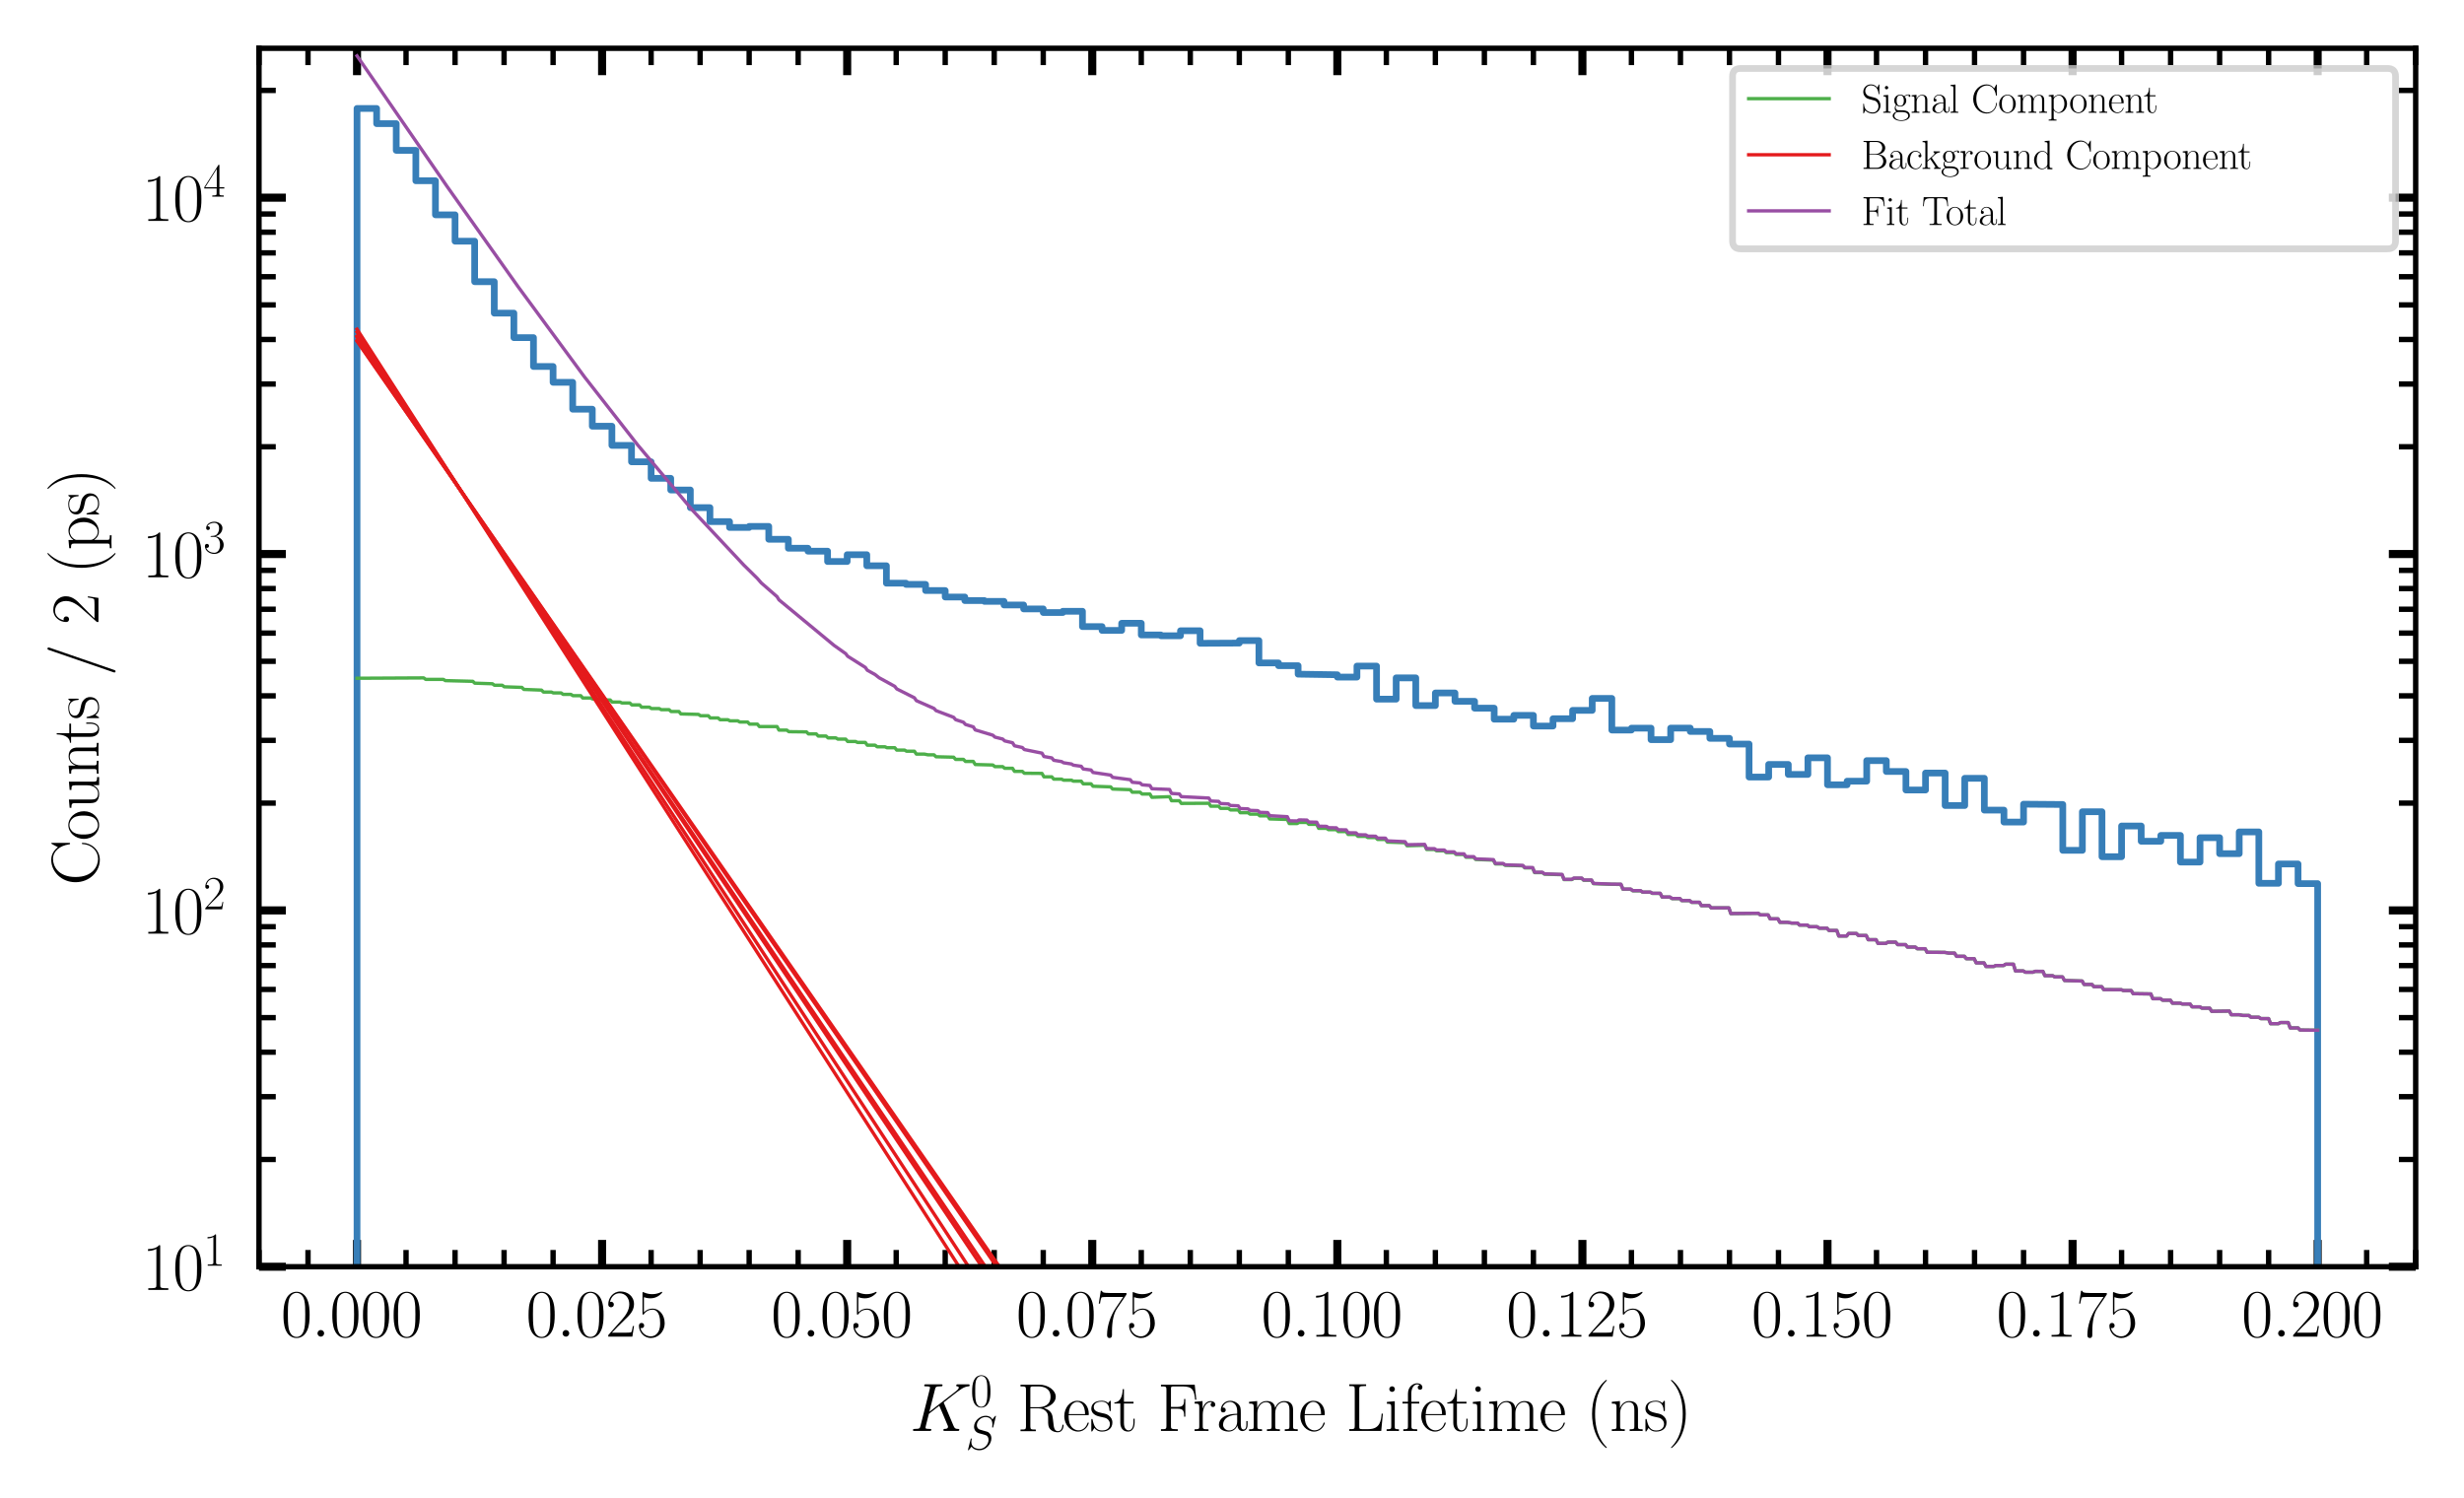 <?xml version="1.0" encoding="utf-8" standalone="no"?>
<!DOCTYPE svg PUBLIC "-//W3C//DTD SVG 1.1//EN"
  "http://www.w3.org/Graphics/SVG/1.1/DTD/svg11.dtd">
<svg xmlns:xlink="http://www.w3.org/1999/xlink" width="367.2pt" height="223.2pt" viewBox="0 0 367.2 223.2" xmlns="http://www.w3.org/2000/svg" version="1.1">
 <defs>
  <style type="text/css">*{stroke-linejoin: round; stroke-linecap: butt}</style>
 </defs>
 <g id="figure_1">
  <g id="patch_1">
   <path d="M 0 223.2 
L 367.2 223.2 
L 367.2 0 
L 0 0 
z
" style="fill: #ffffff"/>
  </g>
  <g id="axes_1">
   <g id="patch_2">
    <path d="M 38.597 188.791 
L 360 188.791 
L 360 7.2 
L 38.597 7.2 
z
" style="fill: #ffffff"/>
   </g>
   <g id="matplotlib.axis_1">
    <g id="xtick_1">
     <g id="line2d_1">
      <defs>
       <path id="m38ac213422" d="M 0 0 
L 0 -4 
" style="stroke: #000000; stroke-width: 1.2"/>
      </defs>
      <g>
       <use xlink:href="#m38ac213422" x="53.206" y="188.791" style="stroke: #000000; stroke-width: 1.2"/>
      </g>
     </g>
     <g id="line2d_2">
      <defs>
       <path id="mfc7ac6d8fc" d="M 0 0 
L 0 4 
" style="stroke: #000000; stroke-width: 1.2"/>
      </defs>
      <g>
       <use xlink:href="#mfc7ac6d8fc" x="53.206" y="7.2" style="stroke: #000000; stroke-width: 1.2"/>
      </g>
     </g>
     <g id="text_1">
      <!-- $\mathdefault{0.000}$ -->
      <g transform="translate(41.859 199.209) scale(0.1 -0.1)">
       <defs>
        <path id="CMR17-30" d="M 2688 2025 
C 2688 2416 2682 3080 2413 3591 
C 2176 4039 1798 4198 1466 4198 
C 1158 4198 768 4058 525 3597 
C 269 3118 243 2524 243 2025 
C 243 1661 250 1106 448 619 
C 723 -39 1216 -128 1466 -128 
C 1760 -128 2208 -7 2470 600 
C 2662 1042 2688 1559 2688 2025 
z
M 1466 -26 
C 1056 -26 813 325 723 812 
C 653 1188 653 1738 653 2096 
C 653 2588 653 2997 736 3387 
C 858 3929 1216 4096 1466 4096 
C 1728 4096 2067 3923 2189 3400 
C 2272 3036 2278 2607 2278 2096 
C 2278 1680 2278 1169 2202 792 
C 2067 95 1690 -26 1466 -26 
z
" transform="scale(0.016)"/>
        <path id="CMMI12-3a" d="M 1178 307 
C 1178 492 1024 619 870 619 
C 685 619 557 466 557 313 
C 557 128 710 0 864 0 
C 1050 0 1178 153 1178 307 
z
" transform="scale(0.016)"/>
       </defs>
       <use xlink:href="#CMR17-30" transform="scale(0.996)"/>
       <use xlink:href="#CMMI12-3a" transform="translate(45.69 0) scale(0.996)"/>
       <use xlink:href="#CMR17-30" transform="translate(72.788 0) scale(0.996)"/>
       <use xlink:href="#CMR17-30" transform="translate(118.478 0) scale(0.996)"/>
       <use xlink:href="#CMR17-30" transform="translate(164.169 0) scale(0.996)"/>
      </g>
     </g>
    </g>
    <g id="xtick_2">
     <g id="line2d_3">
      <g>
       <use xlink:href="#m38ac213422" x="89.729" y="188.791" style="stroke: #000000; stroke-width: 1.2"/>
      </g>
     </g>
     <g id="line2d_4">
      <g>
       <use xlink:href="#mfc7ac6d8fc" x="89.729" y="7.2" style="stroke: #000000; stroke-width: 1.2"/>
      </g>
     </g>
     <g id="text_2">
      <!-- $\mathdefault{0.025}$ -->
      <g transform="translate(78.383 199.209) scale(0.1 -0.1)">
       <defs>
        <path id="CMR17-32" d="M 2669 989 
L 2554 989 
C 2490 536 2438 459 2413 420 
C 2381 369 1920 369 1830 369 
L 602 369 
C 832 619 1280 1072 1824 1597 
C 2214 1967 2669 2402 2669 3035 
C 2669 3790 2067 4224 1395 4224 
C 691 4224 262 3604 262 3030 
C 262 2780 448 2748 525 2748 
C 589 2748 781 2787 781 3010 
C 781 3207 614 3264 525 3264 
C 486 3264 448 3258 422 3245 
C 544 3790 915 4058 1306 4058 
C 1862 4058 2227 3617 2227 3035 
C 2227 2479 1901 2000 1536 1584 
L 262 146 
L 262 0 
L 2515 0 
L 2669 989 
z
" transform="scale(0.016)"/>
        <path id="CMR17-35" d="M 730 3692 
C 794 3666 1056 3584 1325 3584 
C 1920 3584 2246 3911 2432 4100 
C 2432 4157 2432 4192 2394 4192 
C 2387 4192 2374 4192 2323 4163 
C 2099 4058 1837 3973 1517 3973 
C 1325 3973 1037 3999 723 4139 
C 653 4171 640 4171 634 4171 
C 602 4171 595 4164 595 4037 
L 595 2203 
C 595 2089 595 2057 659 2057 
C 691 2057 704 2070 736 2114 
C 941 2401 1222 2522 1542 2522 
C 1766 2522 2246 2382 2246 1289 
C 2246 1085 2246 715 2054 421 
C 1894 159 1645 25 1370 25 
C 947 25 518 320 403 814 
C 429 807 480 795 506 795 
C 589 795 749 840 749 1038 
C 749 1210 627 1280 506 1280 
C 358 1280 262 1190 262 1011 
C 262 454 704 -128 1382 -128 
C 2042 -128 2669 440 2669 1264 
C 2669 2030 2170 2624 1549 2624 
C 1222 2624 947 2503 730 2274 
L 730 3692 
z
" transform="scale(0.016)"/>
       </defs>
       <use xlink:href="#CMR17-30" transform="scale(0.996)"/>
       <use xlink:href="#CMMI12-3a" transform="translate(45.69 0) scale(0.996)"/>
       <use xlink:href="#CMR17-30" transform="translate(72.788 0) scale(0.996)"/>
       <use xlink:href="#CMR17-32" transform="translate(118.478 0) scale(0.996)"/>
       <use xlink:href="#CMR17-35" transform="translate(164.169 0) scale(0.996)"/>
      </g>
     </g>
    </g>
    <g id="xtick_3">
     <g id="line2d_5">
      <g>
       <use xlink:href="#m38ac213422" x="126.252" y="188.791" style="stroke: #000000; stroke-width: 1.2"/>
      </g>
     </g>
     <g id="line2d_6">
      <g>
       <use xlink:href="#mfc7ac6d8fc" x="126.252" y="7.2" style="stroke: #000000; stroke-width: 1.2"/>
      </g>
     </g>
     <g id="text_3">
      <!-- $\mathdefault{0.050}$ -->
      <g transform="translate(114.906 199.209) scale(0.1 -0.1)">
       <use xlink:href="#CMR17-30" transform="scale(0.996)"/>
       <use xlink:href="#CMMI12-3a" transform="translate(45.69 0) scale(0.996)"/>
       <use xlink:href="#CMR17-30" transform="translate(72.788 0) scale(0.996)"/>
       <use xlink:href="#CMR17-35" transform="translate(118.478 0) scale(0.996)"/>
       <use xlink:href="#CMR17-30" transform="translate(164.169 0) scale(0.996)"/>
      </g>
     </g>
    </g>
    <g id="xtick_4">
     <g id="line2d_7">
      <g>
       <use xlink:href="#m38ac213422" x="162.775" y="188.791" style="stroke: #000000; stroke-width: 1.2"/>
      </g>
     </g>
     <g id="line2d_8">
      <g>
       <use xlink:href="#mfc7ac6d8fc" x="162.775" y="7.2" style="stroke: #000000; stroke-width: 1.2"/>
      </g>
     </g>
     <g id="text_4">
      <!-- $\mathdefault{0.075}$ -->
      <g transform="translate(151.429 199.209) scale(0.1 -0.1)">
       <defs>
        <path id="CMR17-37" d="M 2886 3941 
L 2886 4081 
L 1382 4081 
C 634 4081 621 4165 595 4288 
L 480 4288 
L 294 3094 
L 410 3094 
C 429 3215 474 3540 550 3661 
C 589 3712 1062 3712 1171 3712 
L 2579 3712 
L 1869 2661 
C 1395 1954 1069 999 1069 165 
C 1069 89 1069 -128 1299 -128 
C 1530 -128 1530 89 1530 171 
L 1530 465 
C 1530 1508 1709 2196 2003 2636 
L 2886 3941 
z
" transform="scale(0.016)"/>
       </defs>
       <use xlink:href="#CMR17-30" transform="scale(0.996)"/>
       <use xlink:href="#CMMI12-3a" transform="translate(45.69 0) scale(0.996)"/>
       <use xlink:href="#CMR17-30" transform="translate(72.788 0) scale(0.996)"/>
       <use xlink:href="#CMR17-37" transform="translate(118.478 0) scale(0.996)"/>
       <use xlink:href="#CMR17-35" transform="translate(164.169 0) scale(0.996)"/>
      </g>
     </g>
    </g>
    <g id="xtick_5">
     <g id="line2d_9">
      <g>
       <use xlink:href="#m38ac213422" x="199.298" y="188.791" style="stroke: #000000; stroke-width: 1.2"/>
      </g>
     </g>
     <g id="line2d_10">
      <g>
       <use xlink:href="#mfc7ac6d8fc" x="199.298" y="7.2" style="stroke: #000000; stroke-width: 1.2"/>
      </g>
     </g>
     <g id="text_5">
      <!-- $\mathdefault{0.100}$ -->
      <g transform="translate(187.952 199.209) scale(0.1 -0.1)">
       <defs>
        <path id="CMR17-31" d="M 1702 4058 
C 1702 4192 1696 4192 1606 4192 
C 1357 3916 979 3827 621 3827 
C 602 3827 570 3827 563 3808 
C 557 3795 557 3782 557 3648 
C 755 3648 1088 3686 1344 3839 
L 1344 461 
C 1344 236 1331 160 781 160 
L 589 160 
L 589 0 
C 896 0 1216 0 1523 0 
C 1830 0 2150 0 2458 0 
L 2458 160 
L 2266 160 
C 1715 160 1702 230 1702 458 
L 1702 4058 
z
" transform="scale(0.016)"/>
       </defs>
       <use xlink:href="#CMR17-30" transform="scale(0.996)"/>
       <use xlink:href="#CMMI12-3a" transform="translate(45.69 0) scale(0.996)"/>
       <use xlink:href="#CMR17-31" transform="translate(72.788 0) scale(0.996)"/>
       <use xlink:href="#CMR17-30" transform="translate(118.478 0) scale(0.996)"/>
       <use xlink:href="#CMR17-30" transform="translate(164.169 0) scale(0.996)"/>
      </g>
     </g>
    </g>
    <g id="xtick_6">
     <g id="line2d_11">
      <g>
       <use xlink:href="#m38ac213422" x="235.821" y="188.791" style="stroke: #000000; stroke-width: 1.2"/>
      </g>
     </g>
     <g id="line2d_12">
      <g>
       <use xlink:href="#mfc7ac6d8fc" x="235.821" y="7.2" style="stroke: #000000; stroke-width: 1.2"/>
      </g>
     </g>
     <g id="text_6">
      <!-- $\mathdefault{0.125}$ -->
      <g transform="translate(224.475 199.209) scale(0.1 -0.1)">
       <use xlink:href="#CMR17-30" transform="scale(0.996)"/>
       <use xlink:href="#CMMI12-3a" transform="translate(45.69 0) scale(0.996)"/>
       <use xlink:href="#CMR17-31" transform="translate(72.788 0) scale(0.996)"/>
       <use xlink:href="#CMR17-32" transform="translate(118.478 0) scale(0.996)"/>
       <use xlink:href="#CMR17-35" transform="translate(164.169 0) scale(0.996)"/>
      </g>
     </g>
    </g>
    <g id="xtick_7">
     <g id="line2d_13">
      <g>
       <use xlink:href="#m38ac213422" x="272.345" y="188.791" style="stroke: #000000; stroke-width: 1.2"/>
      </g>
     </g>
     <g id="line2d_14">
      <g>
       <use xlink:href="#mfc7ac6d8fc" x="272.345" y="7.2" style="stroke: #000000; stroke-width: 1.2"/>
      </g>
     </g>
     <g id="text_7">
      <!-- $\mathdefault{0.150}$ -->
      <g transform="translate(260.998 199.209) scale(0.1 -0.1)">
       <use xlink:href="#CMR17-30" transform="scale(0.996)"/>
       <use xlink:href="#CMMI12-3a" transform="translate(45.69 0) scale(0.996)"/>
       <use xlink:href="#CMR17-31" transform="translate(72.788 0) scale(0.996)"/>
       <use xlink:href="#CMR17-35" transform="translate(118.478 0) scale(0.996)"/>
       <use xlink:href="#CMR17-30" transform="translate(164.169 0) scale(0.996)"/>
      </g>
     </g>
    </g>
    <g id="xtick_8">
     <g id="line2d_15">
      <g>
       <use xlink:href="#m38ac213422" x="308.868" y="188.791" style="stroke: #000000; stroke-width: 1.2"/>
      </g>
     </g>
     <g id="line2d_16">
      <g>
       <use xlink:href="#mfc7ac6d8fc" x="308.868" y="7.2" style="stroke: #000000; stroke-width: 1.2"/>
      </g>
     </g>
     <g id="text_8">
      <!-- $\mathdefault{0.175}$ -->
      <g transform="translate(297.521 199.209) scale(0.1 -0.1)">
       <use xlink:href="#CMR17-30" transform="scale(0.996)"/>
       <use xlink:href="#CMMI12-3a" transform="translate(45.69 0) scale(0.996)"/>
       <use xlink:href="#CMR17-31" transform="translate(72.788 0) scale(0.996)"/>
       <use xlink:href="#CMR17-37" transform="translate(118.478 0) scale(0.996)"/>
       <use xlink:href="#CMR17-35" transform="translate(164.169 0) scale(0.996)"/>
      </g>
     </g>
    </g>
    <g id="xtick_9">
     <g id="line2d_17">
      <g>
       <use xlink:href="#m38ac213422" x="345.391" y="188.791" style="stroke: #000000; stroke-width: 1.2"/>
      </g>
     </g>
     <g id="line2d_18">
      <g>
       <use xlink:href="#mfc7ac6d8fc" x="345.391" y="7.2" style="stroke: #000000; stroke-width: 1.2"/>
      </g>
     </g>
     <g id="text_9">
      <!-- $\mathdefault{0.200}$ -->
      <g transform="translate(334.044 199.209) scale(0.1 -0.1)">
       <use xlink:href="#CMR17-30" transform="scale(0.996)"/>
       <use xlink:href="#CMMI12-3a" transform="translate(45.69 0) scale(0.996)"/>
       <use xlink:href="#CMR17-32" transform="translate(72.788 0) scale(0.996)"/>
       <use xlink:href="#CMR17-30" transform="translate(118.478 0) scale(0.996)"/>
       <use xlink:href="#CMR17-30" transform="translate(164.169 0) scale(0.996)"/>
      </g>
     </g>
    </g>
    <g id="xtick_10">
     <g id="line2d_19">
      <defs>
       <path id="m08de355559" d="M 0 0 
L 0 -2.5 
" style="stroke: #000000; stroke-width: 0.8"/>
      </defs>
      <g>
       <use xlink:href="#m08de355559" x="38.597" y="188.791" style="stroke: #000000; stroke-width: 0.8"/>
      </g>
     </g>
     <g id="line2d_20">
      <defs>
       <path id="m760e5a15cc" d="M 0 0 
L 0 2.5 
" style="stroke: #000000; stroke-width: 0.8"/>
      </defs>
      <g>
       <use xlink:href="#m760e5a15cc" x="38.597" y="7.2" style="stroke: #000000; stroke-width: 0.8"/>
      </g>
     </g>
    </g>
    <g id="xtick_11">
     <g id="line2d_21">
      <g>
       <use xlink:href="#m08de355559" x="45.901" y="188.791" style="stroke: #000000; stroke-width: 0.8"/>
      </g>
     </g>
     <g id="line2d_22">
      <g>
       <use xlink:href="#m760e5a15cc" x="45.901" y="7.2" style="stroke: #000000; stroke-width: 0.8"/>
      </g>
     </g>
    </g>
    <g id="xtick_12">
     <g id="line2d_23">
      <g>
       <use xlink:href="#m08de355559" x="60.51" y="188.791" style="stroke: #000000; stroke-width: 0.8"/>
      </g>
     </g>
     <g id="line2d_24">
      <g>
       <use xlink:href="#m760e5a15cc" x="60.51" y="7.2" style="stroke: #000000; stroke-width: 0.8"/>
      </g>
     </g>
    </g>
    <g id="xtick_13">
     <g id="line2d_25">
      <g>
       <use xlink:href="#m08de355559" x="67.815" y="188.791" style="stroke: #000000; stroke-width: 0.8"/>
      </g>
     </g>
     <g id="line2d_26">
      <g>
       <use xlink:href="#m760e5a15cc" x="67.815" y="7.2" style="stroke: #000000; stroke-width: 0.8"/>
      </g>
     </g>
    </g>
    <g id="xtick_14">
     <g id="line2d_27">
      <g>
       <use xlink:href="#m08de355559" x="75.12" y="188.791" style="stroke: #000000; stroke-width: 0.8"/>
      </g>
     </g>
     <g id="line2d_28">
      <g>
       <use xlink:href="#m760e5a15cc" x="75.12" y="7.2" style="stroke: #000000; stroke-width: 0.8"/>
      </g>
     </g>
    </g>
    <g id="xtick_15">
     <g id="line2d_29">
      <g>
       <use xlink:href="#m08de355559" x="82.424" y="188.791" style="stroke: #000000; stroke-width: 0.8"/>
      </g>
     </g>
     <g id="line2d_30">
      <g>
       <use xlink:href="#m760e5a15cc" x="82.424" y="7.2" style="stroke: #000000; stroke-width: 0.8"/>
      </g>
     </g>
    </g>
    <g id="xtick_16">
     <g id="line2d_31">
      <g>
       <use xlink:href="#m08de355559" x="97.034" y="188.791" style="stroke: #000000; stroke-width: 0.8"/>
      </g>
     </g>
     <g id="line2d_32">
      <g>
       <use xlink:href="#m760e5a15cc" x="97.034" y="7.2" style="stroke: #000000; stroke-width: 0.8"/>
      </g>
     </g>
    </g>
    <g id="xtick_17">
     <g id="line2d_33">
      <g>
       <use xlink:href="#m08de355559" x="104.338" y="188.791" style="stroke: #000000; stroke-width: 0.8"/>
      </g>
     </g>
     <g id="line2d_34">
      <g>
       <use xlink:href="#m760e5a15cc" x="104.338" y="7.2" style="stroke: #000000; stroke-width: 0.8"/>
      </g>
     </g>
    </g>
    <g id="xtick_18">
     <g id="line2d_35">
      <g>
       <use xlink:href="#m08de355559" x="111.643" y="188.791" style="stroke: #000000; stroke-width: 0.8"/>
      </g>
     </g>
     <g id="line2d_36">
      <g>
       <use xlink:href="#m760e5a15cc" x="111.643" y="7.2" style="stroke: #000000; stroke-width: 0.8"/>
      </g>
     </g>
    </g>
    <g id="xtick_19">
     <g id="line2d_37">
      <g>
       <use xlink:href="#m08de355559" x="118.947" y="188.791" style="stroke: #000000; stroke-width: 0.8"/>
      </g>
     </g>
     <g id="line2d_38">
      <g>
       <use xlink:href="#m760e5a15cc" x="118.947" y="7.2" style="stroke: #000000; stroke-width: 0.8"/>
      </g>
     </g>
    </g>
    <g id="xtick_20">
     <g id="line2d_39">
      <g>
       <use xlink:href="#m08de355559" x="133.557" y="188.791" style="stroke: #000000; stroke-width: 0.8"/>
      </g>
     </g>
     <g id="line2d_40">
      <g>
       <use xlink:href="#m760e5a15cc" x="133.557" y="7.2" style="stroke: #000000; stroke-width: 0.8"/>
      </g>
     </g>
    </g>
    <g id="xtick_21">
     <g id="line2d_41">
      <g>
       <use xlink:href="#m08de355559" x="140.861" y="188.791" style="stroke: #000000; stroke-width: 0.8"/>
      </g>
     </g>
     <g id="line2d_42">
      <g>
       <use xlink:href="#m760e5a15cc" x="140.861" y="7.2" style="stroke: #000000; stroke-width: 0.8"/>
      </g>
     </g>
    </g>
    <g id="xtick_22">
     <g id="line2d_43">
      <g>
       <use xlink:href="#m08de355559" x="148.166" y="188.791" style="stroke: #000000; stroke-width: 0.8"/>
      </g>
     </g>
     <g id="line2d_44">
      <g>
       <use xlink:href="#m760e5a15cc" x="148.166" y="7.2" style="stroke: #000000; stroke-width: 0.8"/>
      </g>
     </g>
    </g>
    <g id="xtick_23">
     <g id="line2d_45">
      <g>
       <use xlink:href="#m08de355559" x="155.471" y="188.791" style="stroke: #000000; stroke-width: 0.8"/>
      </g>
     </g>
     <g id="line2d_46">
      <g>
       <use xlink:href="#m760e5a15cc" x="155.471" y="7.2" style="stroke: #000000; stroke-width: 0.8"/>
      </g>
     </g>
    </g>
    <g id="xtick_24">
     <g id="line2d_47">
      <g>
       <use xlink:href="#m08de355559" x="170.08" y="188.791" style="stroke: #000000; stroke-width: 0.8"/>
      </g>
     </g>
     <g id="line2d_48">
      <g>
       <use xlink:href="#m760e5a15cc" x="170.08" y="7.2" style="stroke: #000000; stroke-width: 0.8"/>
      </g>
     </g>
    </g>
    <g id="xtick_25">
     <g id="line2d_49">
      <g>
       <use xlink:href="#m08de355559" x="177.384" y="188.791" style="stroke: #000000; stroke-width: 0.8"/>
      </g>
     </g>
     <g id="line2d_50">
      <g>
       <use xlink:href="#m760e5a15cc" x="177.384" y="7.2" style="stroke: #000000; stroke-width: 0.8"/>
      </g>
     </g>
    </g>
    <g id="xtick_26">
     <g id="line2d_51">
      <g>
       <use xlink:href="#m08de355559" x="184.689" y="188.791" style="stroke: #000000; stroke-width: 0.8"/>
      </g>
     </g>
     <g id="line2d_52">
      <g>
       <use xlink:href="#m760e5a15cc" x="184.689" y="7.2" style="stroke: #000000; stroke-width: 0.8"/>
      </g>
     </g>
    </g>
    <g id="xtick_27">
     <g id="line2d_53">
      <g>
       <use xlink:href="#m08de355559" x="191.994" y="188.791" style="stroke: #000000; stroke-width: 0.8"/>
      </g>
     </g>
     <g id="line2d_54">
      <g>
       <use xlink:href="#m760e5a15cc" x="191.994" y="7.2" style="stroke: #000000; stroke-width: 0.8"/>
      </g>
     </g>
    </g>
    <g id="xtick_28">
     <g id="line2d_55">
      <g>
       <use xlink:href="#m08de355559" x="206.603" y="188.791" style="stroke: #000000; stroke-width: 0.8"/>
      </g>
     </g>
     <g id="line2d_56">
      <g>
       <use xlink:href="#m760e5a15cc" x="206.603" y="7.2" style="stroke: #000000; stroke-width: 0.8"/>
      </g>
     </g>
    </g>
    <g id="xtick_29">
     <g id="line2d_57">
      <g>
       <use xlink:href="#m08de355559" x="213.908" y="188.791" style="stroke: #000000; stroke-width: 0.8"/>
      </g>
     </g>
     <g id="line2d_58">
      <g>
       <use xlink:href="#m760e5a15cc" x="213.908" y="7.2" style="stroke: #000000; stroke-width: 0.8"/>
      </g>
     </g>
    </g>
    <g id="xtick_30">
     <g id="line2d_59">
      <g>
       <use xlink:href="#m08de355559" x="221.212" y="188.791" style="stroke: #000000; stroke-width: 0.8"/>
      </g>
     </g>
     <g id="line2d_60">
      <g>
       <use xlink:href="#m760e5a15cc" x="221.212" y="7.2" style="stroke: #000000; stroke-width: 0.8"/>
      </g>
     </g>
    </g>
    <g id="xtick_31">
     <g id="line2d_61">
      <g>
       <use xlink:href="#m08de355559" x="228.517" y="188.791" style="stroke: #000000; stroke-width: 0.8"/>
      </g>
     </g>
     <g id="line2d_62">
      <g>
       <use xlink:href="#m760e5a15cc" x="228.517" y="7.2" style="stroke: #000000; stroke-width: 0.8"/>
      </g>
     </g>
    </g>
    <g id="xtick_32">
     <g id="line2d_63">
      <g>
       <use xlink:href="#m08de355559" x="243.126" y="188.791" style="stroke: #000000; stroke-width: 0.8"/>
      </g>
     </g>
     <g id="line2d_64">
      <g>
       <use xlink:href="#m760e5a15cc" x="243.126" y="7.2" style="stroke: #000000; stroke-width: 0.8"/>
      </g>
     </g>
    </g>
    <g id="xtick_33">
     <g id="line2d_65">
      <g>
       <use xlink:href="#m08de355559" x="250.431" y="188.791" style="stroke: #000000; stroke-width: 0.8"/>
      </g>
     </g>
     <g id="line2d_66">
      <g>
       <use xlink:href="#m760e5a15cc" x="250.431" y="7.2" style="stroke: #000000; stroke-width: 0.8"/>
      </g>
     </g>
    </g>
    <g id="xtick_34">
     <g id="line2d_67">
      <g>
       <use xlink:href="#m08de355559" x="257.735" y="188.791" style="stroke: #000000; stroke-width: 0.8"/>
      </g>
     </g>
     <g id="line2d_68">
      <g>
       <use xlink:href="#m760e5a15cc" x="257.735" y="7.2" style="stroke: #000000; stroke-width: 0.8"/>
      </g>
     </g>
    </g>
    <g id="xtick_35">
     <g id="line2d_69">
      <g>
       <use xlink:href="#m08de355559" x="265.04" y="188.791" style="stroke: #000000; stroke-width: 0.8"/>
      </g>
     </g>
     <g id="line2d_70">
      <g>
       <use xlink:href="#m760e5a15cc" x="265.04" y="7.2" style="stroke: #000000; stroke-width: 0.8"/>
      </g>
     </g>
    </g>
    <g id="xtick_36">
     <g id="line2d_71">
      <g>
       <use xlink:href="#m08de355559" x="279.649" y="188.791" style="stroke: #000000; stroke-width: 0.8"/>
      </g>
     </g>
     <g id="line2d_72">
      <g>
       <use xlink:href="#m760e5a15cc" x="279.649" y="7.2" style="stroke: #000000; stroke-width: 0.8"/>
      </g>
     </g>
    </g>
    <g id="xtick_37">
     <g id="line2d_73">
      <g>
       <use xlink:href="#m08de355559" x="286.954" y="188.791" style="stroke: #000000; stroke-width: 0.8"/>
      </g>
     </g>
     <g id="line2d_74">
      <g>
       <use xlink:href="#m760e5a15cc" x="286.954" y="7.2" style="stroke: #000000; stroke-width: 0.8"/>
      </g>
     </g>
    </g>
    <g id="xtick_38">
     <g id="line2d_75">
      <g>
       <use xlink:href="#m08de355559" x="294.258" y="188.791" style="stroke: #000000; stroke-width: 0.8"/>
      </g>
     </g>
     <g id="line2d_76">
      <g>
       <use xlink:href="#m760e5a15cc" x="294.258" y="7.2" style="stroke: #000000; stroke-width: 0.8"/>
      </g>
     </g>
    </g>
    <g id="xtick_39">
     <g id="line2d_77">
      <g>
       <use xlink:href="#m08de355559" x="301.563" y="188.791" style="stroke: #000000; stroke-width: 0.8"/>
      </g>
     </g>
     <g id="line2d_78">
      <g>
       <use xlink:href="#m760e5a15cc" x="301.563" y="7.2" style="stroke: #000000; stroke-width: 0.8"/>
      </g>
     </g>
    </g>
    <g id="xtick_40">
     <g id="line2d_79">
      <g>
       <use xlink:href="#m08de355559" x="316.172" y="188.791" style="stroke: #000000; stroke-width: 0.8"/>
      </g>
     </g>
     <g id="line2d_80">
      <g>
       <use xlink:href="#m760e5a15cc" x="316.172" y="7.2" style="stroke: #000000; stroke-width: 0.8"/>
      </g>
     </g>
    </g>
    <g id="xtick_41">
     <g id="line2d_81">
      <g>
       <use xlink:href="#m08de355559" x="323.477" y="188.791" style="stroke: #000000; stroke-width: 0.8"/>
      </g>
     </g>
     <g id="line2d_82">
      <g>
       <use xlink:href="#m760e5a15cc" x="323.477" y="7.2" style="stroke: #000000; stroke-width: 0.8"/>
      </g>
     </g>
    </g>
    <g id="xtick_42">
     <g id="line2d_83">
      <g>
       <use xlink:href="#m08de355559" x="330.781" y="188.791" style="stroke: #000000; stroke-width: 0.8"/>
      </g>
     </g>
     <g id="line2d_84">
      <g>
       <use xlink:href="#m760e5a15cc" x="330.781" y="7.2" style="stroke: #000000; stroke-width: 0.8"/>
      </g>
     </g>
    </g>
    <g id="xtick_43">
     <g id="line2d_85">
      <g>
       <use xlink:href="#m08de355559" x="338.086" y="188.791" style="stroke: #000000; stroke-width: 0.8"/>
      </g>
     </g>
     <g id="line2d_86">
      <g>
       <use xlink:href="#m760e5a15cc" x="338.086" y="7.2" style="stroke: #000000; stroke-width: 0.8"/>
      </g>
     </g>
    </g>
    <g id="xtick_44">
     <g id="line2d_87">
      <g>
       <use xlink:href="#m08de355559" x="352.695" y="188.791" style="stroke: #000000; stroke-width: 0.8"/>
      </g>
     </g>
     <g id="line2d_88">
      <g>
       <use xlink:href="#m760e5a15cc" x="352.695" y="7.2" style="stroke: #000000; stroke-width: 0.8"/>
      </g>
     </g>
    </g>
    <g id="xtick_45">
     <g id="line2d_89">
      <g>
       <use xlink:href="#m08de355559" x="360" y="188.791" style="stroke: #000000; stroke-width: 0.8"/>
      </g>
     </g>
     <g id="line2d_90">
      <g>
       <use xlink:href="#m760e5a15cc" x="360" y="7.2" style="stroke: #000000; stroke-width: 0.8"/>
      </g>
     </g>
    </g>
    <g id="text_10">
     <!-- $K_S^0$ Rest Frame Lifetime (ns) -->
     <g transform="translate(135.588 213.256) scale(0.1 -0.1)">
      <defs>
       <path id="CMMI12-4b" d="M 3200 2571 
C 3194 2590 3168 2641 3168 2661 
C 3168 2667 3174 2673 3283 2756 
L 3904 3242 
C 4762 3905 5043 4128 5485 4167 
C 5530 4167 5594 4167 5594 4282 
C 5594 4320 5574 4352 5523 4352 
C 5453 4352 5376 4352 5306 4352 
L 5062 4352 
C 4864 4352 4653 4352 4461 4352 
C 4416 4352 4339 4352 4339 4237 
C 4339 4173 4384 4167 4422 4167 
C 4493 4160 4576 4135 4576 4046 
C 4576 3919 4384 3765 4333 3727 
L 1824 1784 
L 2355 3887 
C 2413 4103 2426 4167 2880 4167 
C 3002 4167 3059 4167 3059 4288 
C 3059 4352 2995 4352 2963 4352 
C 2848 4352 2714 4352 2592 4352 
L 1837 4352 
C 1722 4352 1581 4352 1466 4352 
C 1414 4352 1344 4352 1344 4231 
C 1344 4167 1402 4167 1498 4167 
C 1888 4167 1888 4116 1888 4046 
C 1888 4034 1888 3995 1862 3899 
L 998 472 
C 941 249 928 185 480 185 
C 358 185 294 185 294 70 
C 294 0 352 0 390 0 
C 512 0 640 0 762 0 
L 1510 0 
C 1632 0 1766 0 1888 0 
C 1939 0 2010 0 2010 121 
C 2010 185 1952 185 1856 185 
C 1466 185 1466 236 1466 300 
C 1466 345 1504 504 1530 606 
L 1779 1593 
L 2752 2351 
C 2938 1943 3277 1128 3539 505 
C 3558 466 3571 428 3571 383 
C 3571 185 3315 185 3258 185 
C 3200 185 3136 185 3136 64 
C 3136 0 3206 0 3226 0 
C 3450 0 3686 0 3910 0 
L 4218 0 
C 4314 0 4422 0 4518 0 
C 4557 0 4627 0 4627 121 
C 4627 185 4570 185 4506 185 
C 4269 185 4186 236 4090 466 
L 3200 2571 
z
" transform="scale(0.016)"/>
       <path id="CMMI12-53" d="M 4064 4423 
C 4064 4480 4019 4480 4006 4480 
C 3981 4480 3974 4474 3898 4378 
C 3859 4333 3597 4001 3590 3995 
C 3379 4410 2957 4480 2688 4480 
C 1875 4480 1139 3743 1139 3025 
C 1139 2549 1427 2269 1741 2161 
C 1811 2135 2189 2033 2381 1989 
C 2707 1900 2790 1875 2925 1735 
C 2950 1703 3078 1557 3078 1258 
C 3078 667 2528 57 1888 57 
C 1363 57 781 280 781 991 
C 781 1112 806 1265 826 1328 
C 826 1348 832 1378 832 1391 
C 832 1417 819 1449 768 1449 
C 710 1449 704 1436 678 1328 
L 352 24 
C 352 18 326 -64 326 -71 
C 326 -128 378 -128 390 -128 
C 416 -128 422 -122 499 -26 
L 794 356 
C 947 126 1280 -128 1875 -128 
C 2701 -128 3456 666 3456 1460 
C 3456 1728 3392 1963 3149 2197 
C 3014 2331 2899 2363 2310 2516 
C 1882 2630 1824 2649 1709 2751 
C 1600 2858 1517 3011 1517 3227 
C 1517 3761 2061 4308 2669 4308 
C 3296 4308 3590 3926 3590 3323 
C 3590 3158 3558 2986 3558 2961 
C 3558 2903 3610 2903 3629 2903 
C 3686 2903 3693 2922 3718 3024 
L 4064 4423 
z
" transform="scale(0.016)"/>
       <path id="CMR17-52" d="M 2509 2146 
C 3117 2268 3629 2676 3629 3186 
C 3629 3785 2950 4326 2054 4326 
L 333 4326 
L 333 4160 
C 774 4160 845 4160 845 3873 
L 845 415 
C 845 128 774 128 333 128 
L 333 -26 
C 518 -26 851 -26 1050 -26 
C 1248 -26 1581 -26 1766 -26 
L 1766 128 
C 1325 128 1254 128 1254 417 
L 1254 2112 
L 2003 2112 
C 2368 2112 2573 1964 2662 1881 
C 2918 1632 2918 1459 2918 1024 
C 2918 595 2918 377 3110 160 
C 3354 -102 3680 -128 3821 -128 
C 4294 -128 4365 396 4365 503 
C 4365 540 4365 585 4307 585 
C 4256 585 4250 547 4250 522 
C 4218 112 4032 -26 3834 -26 
C 3482 -26 3443 375 3405 764 
C 3386 898 3373 993 3360 1133 
C 3322 1452 3270 1917 2509 2146 
z
M 1984 2214 
L 1254 2214 
L 1254 3913 
C 1254 4129 1267 4160 1523 4160 
L 1990 4160 
C 2522 4160 3142 3977 3142 3190 
C 3142 2372 2464 2214 1984 2214 
z
" transform="scale(0.016)"/>
       <path id="CMR17-65" d="M 2438 1472 
C 2464 1498 2464 1511 2464 1576 
C 2464 2238 2118 2816 1389 2816 
C 710 2816 173 2169 173 1383 
C 173 551 781 -64 1459 -64 
C 2176 -64 2458 607 2458 740 
C 2458 784 2419 784 2406 784 
C 2362 784 2355 771 2330 696 
C 2189 265 1837 51 1504 51 
C 1229 51 954 203 781 480 
C 582 803 582 1176 582 1472 
L 2438 1472 
z
M 589 1568 
C 634 2505 1126 2714 1382 2714 
C 1818 2714 2112 2297 2118 1568 
L 589 1568 
z
" transform="scale(0.016)"/>
       <path id="CMR17-73" d="M 1978 2697 
C 1978 2813 1971 2819 1933 2819 
C 1907 2819 1901 2813 1824 2717 
C 1805 2691 1747 2626 1728 2601 
C 1523 2819 1235 2819 1126 2819 
C 416 2819 160 2447 160 2076 
C 160 1498 813 1365 998 1325 
C 1402 1243 1542 1217 1677 1101 
C 1760 1025 1901 884 1901 654 
C 1901 384 1747 38 1158 38 
C 602 38 403 460 288 1021 
C 269 1110 269 1117 218 1117 
C 166 1117 160 1110 160 983 
L 160 63 
C 160 -51 166 -58 205 -58 
C 237 -58 243 -51 275 0 
C 314 57 410 211 448 276 
C 576 103 800 -64 1158 -64 
C 1792 -64 2131 283 2131 784 
C 2131 1112 1958 1285 1875 1362 
C 1683 1561 1459 1606 1190 1657 
C 838 1735 390 1825 390 2217 
C 390 2383 480 2737 1126 2737 
C 1811 2737 1850 2094 1862 1888 
C 1869 1856 1901 1849 1920 1849 
C 1978 1849 1978 1869 1978 1978 
L 1978 2697 
z
" transform="scale(0.016)"/>
       <path id="CMR17-74" d="M 966 2560 
L 1862 2560 
L 1862 2725 
L 966 2725 
L 966 3904 
L 851 3904 
C 838 3245 614 2668 70 2668 
L 70 2560 
L 627 2560 
L 627 771 
C 627 650 627 -64 1370 -64 
C 1747 -64 1965 306 1965 777 
L 1965 1140 
L 1850 1140 
L 1850 783 
C 1850 344 1677 51 1408 51 
C 1222 51 966 178 966 758 
L 966 2560 
z
" transform="scale(0.016)"/>
       <path id="CMR17-46" d="M 3482 4325 
L 326 4325 
L 326 4160 
C 768 4160 838 4160 838 3874 
L 838 446 
C 838 160 768 160 326 160 
L 326 0 
C 512 0 870 0 1069 0 
C 1331 0 1638 0 1901 0 
L 1901 160 
L 1760 160 
C 1274 160 1261 223 1261 452 
L 1261 2075 
L 1837 2075 
C 2432 2075 2490 1865 2490 1332 
L 2605 1332 
L 2605 2987 
L 2490 2987 
C 2490 2450 2432 2240 1837 2240 
L 1261 2240 
L 1261 3911 
C 1261 4128 1274 4160 1530 4160 
L 2355 4160 
C 3322 4160 3430 3765 3520 2916 
L 3635 2916 
L 3482 4325 
z
" transform="scale(0.016)"/>
       <path id="CMR17-72" d="M 960 1497 
C 960 2112 1222 2688 1702 2688 
C 1747 2688 1792 2682 1837 2662 
C 1837 2662 1696 2617 1696 2452 
C 1696 2298 1818 2234 1914 2234 
C 1990 2234 2131 2279 2131 2458 
C 2131 2663 1926 2790 1709 2790 
C 1222 2790 1011 2317 947 2093 
L 941 2093 
L 941 2790 
L 198 2720 
L 198 2554 
C 576 2554 634 2515 634 2208 
L 634 428 
C 634 184 608 153 198 153 
L 198 -13 
C 352 0 646 0 813 0 
C 998 0 1325 0 1498 -13 
L 1498 153 
C 1037 153 960 153 960 440 
L 960 1497 
z
" transform="scale(0.016)"/>
       <path id="CMR17-61" d="M 2304 1653 
C 2304 2072 2304 2294 2035 2543 
C 1798 2752 1523 2816 1306 2816 
C 800 2816 435 2407 435 1971 
C 435 1728 627 1728 666 1728 
C 749 1728 896 1778 896 1954 
C 896 2112 774 2181 666 2181 
C 640 2181 608 2174 589 2168 
C 723 2592 1069 2714 1293 2714 
C 1613 2714 1965 2429 1965 1885 
L 1965 1600 
C 1587 1600 1133 1549 774 1357 
C 371 1133 256 813 256 570 
C 256 77 832 -64 1171 -64 
C 1523 -64 1850 139 1990 511 
C 2003 233 2182 -18 2464 -18 
C 2598 -18 2938 70 2938 567 
L 2938 920 
L 2822 920 
L 2822 562 
C 2822 178 2650 128 2566 128 
C 2304 128 2304 458 2304 738 
L 2304 1653 
z
M 1965 870 
C 1965 317 1568 38 1216 38 
C 896 38 646 275 646 570 
C 646 761 730 1100 1101 1305 
C 1408 1478 1760 1504 1965 1504 
L 1965 870 
z
" transform="scale(0.016)"/>
       <path id="CMR17-6d" d="M 4326 1933 
C 4326 2252 4269 2790 3507 2790 
C 3072 2790 2771 2496 2656 2151 
L 2650 2151 
C 2573 2676 2195 2790 1837 2790 
C 1331 2790 1069 2400 973 2144 
L 966 2144 
L 966 2790 
L 211 2720 
L 211 2554 
C 589 2554 646 2515 646 2208 
L 646 428 
C 646 184 621 153 211 153 
L 211 -13 
C 365 0 646 0 813 0 
C 979 0 1267 0 1421 -13 
L 1421 153 
C 1011 153 986 178 986 428 
L 986 1658 
C 986 2247 1344 2688 1792 2688 
C 2266 2688 2317 2266 2317 1958 
L 2317 428 
C 2317 184 2291 153 1882 153 
L 1882 -13 
C 2035 0 2317 0 2483 0 
C 2650 0 2938 0 3091 -13 
L 3091 153 
C 2682 153 2656 178 2656 428 
L 2656 1658 
C 2656 2247 3014 2688 3462 2688 
C 3936 2688 3987 2266 3987 1958 
L 3987 428 
C 3987 184 3962 153 3552 153 
L 3552 -13 
C 3706 0 3987 0 4154 0 
C 4320 0 4608 0 4762 -13 
L 4762 153 
C 4352 153 4326 178 4326 428 
L 4326 1933 
z
" transform="scale(0.016)"/>
       <path id="CMR17-4c" d="M 3469 1615 
L 3354 1615 
C 3302 983 3219 166 2125 166 
L 1530 166 
C 1274 166 1261 197 1261 414 
L 1261 3898 
C 1261 4129 1274 4192 1760 4192 
L 1901 4192 
L 1901 4352 
C 1638 4352 1331 4352 1069 4352 
C 870 4352 512 4352 326 4352 
L 326 4192 
C 768 4192 838 4192 838 3905 
L 838 452 
C 838 166 768 166 326 166 
L 326 0 
L 3315 0 
L 3469 1615 
z
" transform="scale(0.016)"/>
       <path id="CMR17-69" d="M 992 3909 
C 992 4049 877 4170 730 4170 
C 589 4170 467 4056 467 3909 
C 467 3769 582 3648 730 3648 
C 870 3648 992 3763 992 3909 
z
M 243 2706 
L 243 2541 
C 602 2541 653 2502 653 2197 
L 653 427 
C 653 184 627 153 218 153 
L 218 -13 
C 371 0 646 0 806 0 
C 960 0 1222 0 1370 -13 
L 1370 153 
C 992 153 979 191 979 420 
L 979 2776 
L 243 2706 
z
" transform="scale(0.016)"/>
       <path id="CMR17-66" d="M 979 2560 
L 1709 2560 
L 1709 2725 
L 966 2725 
L 966 3494 
C 966 4022 1235 4352 1510 4352 
C 1594 4352 1690 4327 1754 4282 
C 1702 4269 1568 4225 1568 4067 
C 1568 3901 1696 3850 1786 3850 
C 1875 3850 2003 3901 2003 4067 
C 2003 4308 1773 4454 1517 4454 
C 1152 4454 653 4156 653 3481 
L 653 2725 
L 141 2725 
L 141 2560 
L 653 2560 
L 653 427 
C 653 184 627 153 218 153 
L 218 -13 
C 371 0 666 0 832 0 
C 1018 0 1344 0 1517 -13 
L 1517 153 
C 1056 153 979 153 979 439 
L 979 2560 
z
" transform="scale(0.016)"/>
       <path id="CMR17-28" d="M 1958 -1561 
C 1958 -1555 1958 -1542 1939 -1523 
C 1645 -1224 858 -407 858 1581 
C 858 3569 1632 4379 1946 4697 
C 1946 4704 1958 4717 1958 4736 
C 1958 4755 1939 4768 1914 4768 
C 1843 4768 1299 4296 986 3594 
C 666 2887 576 2199 576 1588 
C 576 1128 621 351 1005 -471 
C 1312 -1135 1837 -1600 1914 -1600 
C 1946 -1600 1958 -1587 1958 -1561 
z
" transform="scale(0.016)"/>
       <path id="CMR17-6e" d="M 2656 1933 
C 2656 2259 2592 2790 1837 2790 
C 1331 2790 1069 2400 973 2144 
L 966 2144 
L 966 2790 
L 211 2720 
L 211 2554 
C 589 2554 646 2515 646 2208 
L 646 428 
C 646 184 621 153 211 153 
L 211 -13 
C 365 0 646 0 813 0 
C 979 0 1267 0 1421 -13 
L 1421 153 
C 1011 153 986 178 986 428 
L 986 1658 
C 986 2247 1344 2688 1792 2688 
C 2266 2688 2317 2266 2317 1958 
L 2317 428 
C 2317 184 2291 153 1882 153 
L 1882 -13 
C 2035 0 2317 0 2483 0 
C 2650 0 2938 0 3091 -13 
L 3091 153 
C 2682 153 2656 178 2656 428 
L 2656 1933 
z
" transform="scale(0.016)"/>
       <path id="CMR17-29" d="M 1683 1581 
C 1683 2040 1638 2817 1254 3639 
C 947 4303 422 4768 346 4768 
C 326 4768 301 4761 301 4729 
C 301 4717 307 4710 314 4697 
C 621 4378 1402 3568 1402 1584 
C 1402 -407 627 -1217 314 -1537 
C 307 -1549 301 -1556 301 -1568 
C 301 -1600 326 -1600 346 -1600 
C 416 -1600 960 -1128 1274 -426 
C 1594 281 1683 969 1683 1581 
z
" transform="scale(0.016)"/>
      </defs>
      <use xlink:href="#CMMI12-4b" transform="scale(0.996)"/>
      <use xlink:href="#CMR17-30" transform="translate(90.147 36.154) scale(0.697)"/>
      <use xlink:href="#CMMI12-53" transform="translate(82.993 -27.441) scale(0.697)"/>
      <use xlink:href="#CMR17-52" transform="translate(159.623 0) scale(0.996)"/>
      <use xlink:href="#CMR17-65" transform="translate(227.414 0) scale(0.996)"/>
      <use xlink:href="#CMR17-73" transform="translate(267.899 0) scale(0.996)"/>
      <use xlink:href="#CMR17-74" transform="translate(303.701 0) scale(0.996)"/>
      <use xlink:href="#CMR17-46" transform="translate(369.057 0) scale(0.996)"/>
      <use xlink:href="#CMR17-72" transform="translate(421.234 0) scale(0.996)"/>
      <use xlink:href="#CMR17-61" transform="translate(456.515 0) scale(0.996)"/>
      <use xlink:href="#CMR17-6d" transform="translate(502.205 0) scale(0.996)"/>
      <use xlink:href="#CMR17-65" transform="translate(579.125 0) scale(0.996)"/>
      <use xlink:href="#CMR17-4c" transform="translate(649.686 0) scale(0.996)"/>
      <use xlink:href="#CMR17-69" transform="translate(707.068 0) scale(0.996)"/>
      <use xlink:href="#CMR17-66" transform="translate(731.939 0) scale(0.996)"/>
      <use xlink:href="#CMR17-65" transform="translate(759.412 0) scale(0.996)"/>
      <use xlink:href="#CMR17-74" transform="translate(799.898 0) scale(0.996)"/>
      <use xlink:href="#CMR17-69" transform="translate(835.179 0) scale(0.996)"/>
      <use xlink:href="#CMR17-6d" transform="translate(860.05 0) scale(0.996)"/>
      <use xlink:href="#CMR17-65" transform="translate(936.97 0) scale(0.996)"/>
      <use xlink:href="#CMR17-28" transform="translate(1007.531 0) scale(0.996)"/>
      <use xlink:href="#CMR17-6e" transform="translate(1042.812 0) scale(0.996)"/>
      <use xlink:href="#CMR17-73" transform="translate(1093.707 0) scale(0.996)"/>
      <use xlink:href="#CMR17-29" transform="translate(1129.509 0) scale(0.996)"/>
     </g>
    </g>
   </g>
   <g id="matplotlib.axis_2">
    <g id="ytick_1">
     <g id="line2d_91">
      <defs>
       <path id="m8085e355ac" d="M 0 0 
L 4 0 
" style="stroke: #000000; stroke-width: 1.2"/>
      </defs>
      <g>
       <use xlink:href="#m8085e355ac" x="38.597" y="188.791" style="stroke: #000000; stroke-width: 1.2"/>
      </g>
     </g>
     <g id="line2d_92">
      <defs>
       <path id="meef3138ffb" d="M 0 0 
L -4 0 
" style="stroke: #000000; stroke-width: 1.2"/>
      </defs>
      <g>
       <use xlink:href="#meef3138ffb" x="360" y="188.791" style="stroke: #000000; stroke-width: 1.2"/>
      </g>
     </g>
     <g id="text_11">
      <!-- $\mathdefault{10^{1}}$ -->
      <g transform="translate(21.163 192.25) scale(0.1 -0.1)">
       <use xlink:href="#CMR17-31" transform="scale(0.996)"/>
       <use xlink:href="#CMR17-30" transform="translate(45.69 0) scale(0.996)"/>
       <use xlink:href="#CMR17-31" transform="translate(91.381 36.154) scale(0.697)"/>
      </g>
     </g>
    </g>
    <g id="ytick_2">
     <g id="line2d_93">
      <g>
       <use xlink:href="#m8085e355ac" x="38.597" y="135.681" style="stroke: #000000; stroke-width: 1.2"/>
      </g>
     </g>
     <g id="line2d_94">
      <g>
       <use xlink:href="#meef3138ffb" x="360" y="135.681" style="stroke: #000000; stroke-width: 1.2"/>
      </g>
     </g>
     <g id="text_12">
      <!-- $\mathdefault{10^{2}}$ -->
      <g transform="translate(21.163 139.14) scale(0.1 -0.1)">
       <use xlink:href="#CMR17-31" transform="scale(0.996)"/>
       <use xlink:href="#CMR17-30" transform="translate(45.69 0) scale(0.996)"/>
       <use xlink:href="#CMR17-32" transform="translate(91.381 36.154) scale(0.697)"/>
      </g>
     </g>
    </g>
    <g id="ytick_3">
     <g id="line2d_95">
      <g>
       <use xlink:href="#m8085e355ac" x="38.597" y="82.571" style="stroke: #000000; stroke-width: 1.2"/>
      </g>
     </g>
     <g id="line2d_96">
      <g>
       <use xlink:href="#meef3138ffb" x="360" y="82.571" style="stroke: #000000; stroke-width: 1.2"/>
      </g>
     </g>
     <g id="text_13">
      <!-- $\mathdefault{10^{3}}$ -->
      <g transform="translate(21.163 86.03) scale(0.1 -0.1)">
       <defs>
        <path id="CMR17-33" d="M 1414 2157 
C 1984 2157 2234 1662 2234 1090 
C 2234 320 1824 25 1453 25 
C 1114 25 563 194 390 693 
C 422 680 454 680 486 680 
C 640 680 755 782 755 948 
C 755 1133 614 1216 486 1216 
C 378 1216 211 1165 211 926 
C 211 335 787 -128 1466 -128 
C 2176 -128 2720 430 2720 1085 
C 2720 1707 2208 2157 1600 2227 
C 2086 2328 2554 2756 2554 3329 
C 2554 3820 2048 4179 1472 4179 
C 890 4179 378 3829 378 3329 
C 378 3110 544 3072 627 3072 
C 762 3072 877 3155 877 3321 
C 877 3486 762 3569 627 3569 
C 602 3569 570 3569 544 3557 
C 730 3959 1235 4032 1459 4032 
C 1683 4032 2106 3925 2106 3320 
C 2106 3143 2080 2828 1862 2550 
C 1670 2304 1453 2304 1242 2284 
C 1210 2284 1062 2269 1037 2269 
C 992 2263 966 2257 966 2208 
C 966 2163 973 2157 1101 2157 
L 1414 2157 
z
" transform="scale(0.016)"/>
       </defs>
       <use xlink:href="#CMR17-31" transform="scale(0.996)"/>
       <use xlink:href="#CMR17-30" transform="translate(45.69 0) scale(0.996)"/>
       <use xlink:href="#CMR17-33" transform="translate(91.381 36.154) scale(0.697)"/>
      </g>
     </g>
    </g>
    <g id="ytick_4">
     <g id="line2d_97">
      <g>
       <use xlink:href="#m8085e355ac" x="38.597" y="29.461" style="stroke: #000000; stroke-width: 1.2"/>
      </g>
     </g>
     <g id="line2d_98">
      <g>
       <use xlink:href="#meef3138ffb" x="360" y="29.461" style="stroke: #000000; stroke-width: 1.2"/>
      </g>
     </g>
     <g id="text_14">
      <!-- $\mathdefault{10^{4}}$ -->
      <g transform="translate(21.163 32.92) scale(0.1 -0.1)">
       <defs>
        <path id="CMR17-34" d="M 2150 4122 
C 2150 4256 2144 4256 2029 4256 
L 128 1254 
L 128 1088 
L 1779 1088 
L 1779 457 
C 1779 224 1766 160 1318 160 
L 1197 160 
L 1197 0 
C 1402 0 1747 0 1965 0 
C 2182 0 2528 0 2733 0 
L 2733 160 
L 2611 160 
C 2163 160 2150 224 2150 457 
L 2150 1088 
L 2803 1088 
L 2803 1254 
L 2150 1254 
L 2150 4122 
z
M 1798 3703 
L 1798 1254 
L 256 1254 
L 1798 3703 
z
" transform="scale(0.016)"/>
       </defs>
       <use xlink:href="#CMR17-31" transform="scale(0.996)"/>
       <use xlink:href="#CMR17-30" transform="translate(45.69 0) scale(0.996)"/>
       <use xlink:href="#CMR17-34" transform="translate(91.381 36.154) scale(0.697)"/>
      </g>
     </g>
    </g>
    <g id="ytick_5">
     <g id="line2d_99">
      <defs>
       <path id="meb5bcbd15f" d="M 0 0 
L 2.5 0 
" style="stroke: #000000; stroke-width: 0.8"/>
      </defs>
      <g>
       <use xlink:href="#meb5bcbd15f" x="38.597" y="172.803" style="stroke: #000000; stroke-width: 0.8"/>
      </g>
     </g>
     <g id="line2d_100">
      <defs>
       <path id="mfb3ed21e78" d="M 0 0 
L -2.5 0 
" style="stroke: #000000; stroke-width: 0.8"/>
      </defs>
      <g>
       <use xlink:href="#mfb3ed21e78" x="360" y="172.803" style="stroke: #000000; stroke-width: 0.8"/>
      </g>
     </g>
    </g>
    <g id="ytick_6">
     <g id="line2d_101">
      <g>
       <use xlink:href="#meb5bcbd15f" x="38.597" y="163.451" style="stroke: #000000; stroke-width: 0.8"/>
      </g>
     </g>
     <g id="line2d_102">
      <g>
       <use xlink:href="#mfb3ed21e78" x="360" y="163.451" style="stroke: #000000; stroke-width: 0.8"/>
      </g>
     </g>
    </g>
    <g id="ytick_7">
     <g id="line2d_103">
      <g>
       <use xlink:href="#meb5bcbd15f" x="38.597" y="156.815" style="stroke: #000000; stroke-width: 0.8"/>
      </g>
     </g>
     <g id="line2d_104">
      <g>
       <use xlink:href="#mfb3ed21e78" x="360" y="156.815" style="stroke: #000000; stroke-width: 0.8"/>
      </g>
     </g>
    </g>
    <g id="ytick_8">
     <g id="line2d_105">
      <g>
       <use xlink:href="#meb5bcbd15f" x="38.597" y="151.668" style="stroke: #000000; stroke-width: 0.8"/>
      </g>
     </g>
     <g id="line2d_106">
      <g>
       <use xlink:href="#mfb3ed21e78" x="360" y="151.668" style="stroke: #000000; stroke-width: 0.8"/>
      </g>
     </g>
    </g>
    <g id="ytick_9">
     <g id="line2d_107">
      <g>
       <use xlink:href="#meb5bcbd15f" x="38.597" y="147.463" style="stroke: #000000; stroke-width: 0.8"/>
      </g>
     </g>
     <g id="line2d_108">
      <g>
       <use xlink:href="#mfb3ed21e78" x="360" y="147.463" style="stroke: #000000; stroke-width: 0.8"/>
      </g>
     </g>
    </g>
    <g id="ytick_10">
     <g id="line2d_109">
      <g>
       <use xlink:href="#meb5bcbd15f" x="38.597" y="143.908" style="stroke: #000000; stroke-width: 0.8"/>
      </g>
     </g>
     <g id="line2d_110">
      <g>
       <use xlink:href="#mfb3ed21e78" x="360" y="143.908" style="stroke: #000000; stroke-width: 0.8"/>
      </g>
     </g>
    </g>
    <g id="ytick_11">
     <g id="line2d_111">
      <g>
       <use xlink:href="#meb5bcbd15f" x="38.597" y="140.828" style="stroke: #000000; stroke-width: 0.8"/>
      </g>
     </g>
     <g id="line2d_112">
      <g>
       <use xlink:href="#mfb3ed21e78" x="360" y="140.828" style="stroke: #000000; stroke-width: 0.8"/>
      </g>
     </g>
    </g>
    <g id="ytick_12">
     <g id="line2d_113">
      <g>
       <use xlink:href="#meb5bcbd15f" x="38.597" y="138.111" style="stroke: #000000; stroke-width: 0.8"/>
      </g>
     </g>
     <g id="line2d_114">
      <g>
       <use xlink:href="#mfb3ed21e78" x="360" y="138.111" style="stroke: #000000; stroke-width: 0.8"/>
      </g>
     </g>
    </g>
    <g id="ytick_13">
     <g id="line2d_115">
      <g>
       <use xlink:href="#meb5bcbd15f" x="38.597" y="119.693" style="stroke: #000000; stroke-width: 0.8"/>
      </g>
     </g>
     <g id="line2d_116">
      <g>
       <use xlink:href="#mfb3ed21e78" x="360" y="119.693" style="stroke: #000000; stroke-width: 0.8"/>
      </g>
     </g>
    </g>
    <g id="ytick_14">
     <g id="line2d_117">
      <g>
       <use xlink:href="#meb5bcbd15f" x="38.597" y="110.341" style="stroke: #000000; stroke-width: 0.8"/>
      </g>
     </g>
     <g id="line2d_118">
      <g>
       <use xlink:href="#mfb3ed21e78" x="360" y="110.341" style="stroke: #000000; stroke-width: 0.8"/>
      </g>
     </g>
    </g>
    <g id="ytick_15">
     <g id="line2d_119">
      <g>
       <use xlink:href="#meb5bcbd15f" x="38.597" y="103.705" style="stroke: #000000; stroke-width: 0.8"/>
      </g>
     </g>
     <g id="line2d_120">
      <g>
       <use xlink:href="#mfb3ed21e78" x="360" y="103.705" style="stroke: #000000; stroke-width: 0.8"/>
      </g>
     </g>
    </g>
    <g id="ytick_16">
     <g id="line2d_121">
      <g>
       <use xlink:href="#meb5bcbd15f" x="38.597" y="98.558" style="stroke: #000000; stroke-width: 0.8"/>
      </g>
     </g>
     <g id="line2d_122">
      <g>
       <use xlink:href="#mfb3ed21e78" x="360" y="98.558" style="stroke: #000000; stroke-width: 0.8"/>
      </g>
     </g>
    </g>
    <g id="ytick_17">
     <g id="line2d_123">
      <g>
       <use xlink:href="#meb5bcbd15f" x="38.597" y="94.353" style="stroke: #000000; stroke-width: 0.8"/>
      </g>
     </g>
     <g id="line2d_124">
      <g>
       <use xlink:href="#mfb3ed21e78" x="360" y="94.353" style="stroke: #000000; stroke-width: 0.8"/>
      </g>
     </g>
    </g>
    <g id="ytick_18">
     <g id="line2d_125">
      <g>
       <use xlink:href="#meb5bcbd15f" x="38.597" y="90.798" style="stroke: #000000; stroke-width: 0.8"/>
      </g>
     </g>
     <g id="line2d_126">
      <g>
       <use xlink:href="#mfb3ed21e78" x="360" y="90.798" style="stroke: #000000; stroke-width: 0.8"/>
      </g>
     </g>
    </g>
    <g id="ytick_19">
     <g id="line2d_127">
      <g>
       <use xlink:href="#meb5bcbd15f" x="38.597" y="87.718" style="stroke: #000000; stroke-width: 0.8"/>
      </g>
     </g>
     <g id="line2d_128">
      <g>
       <use xlink:href="#mfb3ed21e78" x="360" y="87.718" style="stroke: #000000; stroke-width: 0.8"/>
      </g>
     </g>
    </g>
    <g id="ytick_20">
     <g id="line2d_129">
      <g>
       <use xlink:href="#meb5bcbd15f" x="38.597" y="85.001" style="stroke: #000000; stroke-width: 0.8"/>
      </g>
     </g>
     <g id="line2d_130">
      <g>
       <use xlink:href="#mfb3ed21e78" x="360" y="85.001" style="stroke: #000000; stroke-width: 0.8"/>
      </g>
     </g>
    </g>
    <g id="ytick_21">
     <g id="line2d_131">
      <g>
       <use xlink:href="#meb5bcbd15f" x="38.597" y="66.583" style="stroke: #000000; stroke-width: 0.8"/>
      </g>
     </g>
     <g id="line2d_132">
      <g>
       <use xlink:href="#mfb3ed21e78" x="360" y="66.583" style="stroke: #000000; stroke-width: 0.8"/>
      </g>
     </g>
    </g>
    <g id="ytick_22">
     <g id="line2d_133">
      <g>
       <use xlink:href="#meb5bcbd15f" x="38.597" y="57.231" style="stroke: #000000; stroke-width: 0.8"/>
      </g>
     </g>
     <g id="line2d_134">
      <g>
       <use xlink:href="#mfb3ed21e78" x="360" y="57.231" style="stroke: #000000; stroke-width: 0.8"/>
      </g>
     </g>
    </g>
    <g id="ytick_23">
     <g id="line2d_135">
      <g>
       <use xlink:href="#meb5bcbd15f" x="38.597" y="50.595" style="stroke: #000000; stroke-width: 0.8"/>
      </g>
     </g>
     <g id="line2d_136">
      <g>
       <use xlink:href="#mfb3ed21e78" x="360" y="50.595" style="stroke: #000000; stroke-width: 0.8"/>
      </g>
     </g>
    </g>
    <g id="ytick_24">
     <g id="line2d_137">
      <g>
       <use xlink:href="#meb5bcbd15f" x="38.597" y="45.448" style="stroke: #000000; stroke-width: 0.8"/>
      </g>
     </g>
     <g id="line2d_138">
      <g>
       <use xlink:href="#mfb3ed21e78" x="360" y="45.448" style="stroke: #000000; stroke-width: 0.8"/>
      </g>
     </g>
    </g>
    <g id="ytick_25">
     <g id="line2d_139">
      <g>
       <use xlink:href="#meb5bcbd15f" x="38.597" y="41.243" style="stroke: #000000; stroke-width: 0.8"/>
      </g>
     </g>
     <g id="line2d_140">
      <g>
       <use xlink:href="#mfb3ed21e78" x="360" y="41.243" style="stroke: #000000; stroke-width: 0.8"/>
      </g>
     </g>
    </g>
    <g id="ytick_26">
     <g id="line2d_141">
      <g>
       <use xlink:href="#meb5bcbd15f" x="38.597" y="37.688" style="stroke: #000000; stroke-width: 0.8"/>
      </g>
     </g>
     <g id="line2d_142">
      <g>
       <use xlink:href="#mfb3ed21e78" x="360" y="37.688" style="stroke: #000000; stroke-width: 0.8"/>
      </g>
     </g>
    </g>
    <g id="ytick_27">
     <g id="line2d_143">
      <g>
       <use xlink:href="#meb5bcbd15f" x="38.597" y="34.608" style="stroke: #000000; stroke-width: 0.8"/>
      </g>
     </g>
     <g id="line2d_144">
      <g>
       <use xlink:href="#mfb3ed21e78" x="360" y="34.608" style="stroke: #000000; stroke-width: 0.8"/>
      </g>
     </g>
    </g>
    <g id="ytick_28">
     <g id="line2d_145">
      <g>
       <use xlink:href="#meb5bcbd15f" x="38.597" y="31.891" style="stroke: #000000; stroke-width: 0.8"/>
      </g>
     </g>
     <g id="line2d_146">
      <g>
       <use xlink:href="#mfb3ed21e78" x="360" y="31.891" style="stroke: #000000; stroke-width: 0.8"/>
      </g>
     </g>
    </g>
    <g id="ytick_29">
     <g id="line2d_147">
      <g>
       <use xlink:href="#meb5bcbd15f" x="38.597" y="13.473" style="stroke: #000000; stroke-width: 0.8"/>
      </g>
     </g>
     <g id="line2d_148">
      <g>
       <use xlink:href="#mfb3ed21e78" x="360" y="13.473" style="stroke: #000000; stroke-width: 0.8"/>
      </g>
     </g>
    </g>
    <g id="text_15">
     <!-- Counts / 2 (ps) -->
     <g transform="translate(14.672 131.951) rotate(-90) scale(0.1 -0.1)">
      <defs>
       <path id="CMR17-43" d="M 3974 4289 
C 3974 4403 3968 4410 3930 4410 
C 3904 4410 3898 4403 3853 4327 
L 3571 3792 
C 3258 4187 2874 4416 2381 4416 
C 1286 4416 294 3456 294 2148 
C 294 826 1286 -128 2387 -128 
C 3366 -128 3974 730 3974 1461 
C 3974 1524 3974 1550 3917 1550 
C 3866 1550 3866 1531 3859 1474 
C 3808 585 3168 38 2477 38 
C 1824 38 781 495 781 2147 
C 781 3805 1843 4250 2464 4250 
C 3187 4250 3712 3628 3834 2745 
C 3846 2668 3846 2655 3904 2655 
C 3974 2655 3974 2668 3974 2783 
L 3974 4289 
z
" transform="scale(0.016)"/>
       <path id="CMR17-6f" d="M 2758 1356 
C 2758 2176 2163 2816 1466 2816 
C 768 2816 173 2176 173 1356 
C 173 551 768 -64 1466 -64 
C 2163 -64 2758 551 2758 1356 
z
M 1466 51 
C 1165 51 909 230 762 480 
C 602 767 582 1126 582 1408 
C 582 1677 595 2010 762 2298 
C 890 2509 1139 2714 1466 2714 
C 1754 2714 1997 2554 2150 2330 
C 2349 2029 2349 1607 2349 1408 
C 2349 1158 2336 775 2163 467 
C 1984 173 1709 51 1466 51 
z
" transform="scale(0.016)"/>
       <path id="CMR17-75" d="M 1882 2693 
L 1882 2528 
C 2259 2528 2317 2489 2317 2186 
L 2317 1032 
C 2317 500 2029 38 1555 38 
C 1030 38 986 348 986 678 
L 986 2763 
L 211 2693 
L 211 2528 
C 467 2528 640 2528 646 2274 
L 646 1058 
C 646 633 646 361 813 183 
C 896 101 1056 -64 1517 -64 
C 2061 -64 2272 377 2323 506 
L 2330 506 
L 2330 -63 
L 3091 -63 
L 3091 128 
C 2714 128 2656 166 2656 473 
L 2656 2763 
L 1882 2693 
z
" transform="scale(0.016)"/>
       <path id="CMR17-2f" d="M 2605 4545 
C 2637 4627 2637 4640 2637 4653 
C 2637 4729 2579 4768 2528 4768 
C 2451 4768 2426 4717 2400 4640 
L 326 -1377 
C 294 -1460 294 -1473 294 -1486 
C 294 -1562 352 -1600 403 -1600 
C 480 -1600 506 -1549 531 -1473 
L 2605 4545 
z
" transform="scale(0.016)"/>
       <path id="CMR17-70" d="M 1408 -1063 
C 998 -1063 973 -1037 973 -789 
L 973 402 
C 1158 134 1427 -38 1766 -38 
C 2406 -38 3053 523 3053 1388 
C 3053 2191 2496 2802 1837 2802 
C 1453 2802 1139 2592 960 2338 
L 960 2802 
L 198 2732 
L 198 2567 
C 576 2567 634 2528 634 2223 
L 634 -789 
C 634 -1031 608 -1063 198 -1063 
L 198 -1228 
C 352 -1216 634 -1216 800 -1216 
C 966 -1216 1254 -1216 1408 -1228 
L 1408 -1063 
z
M 973 2012 
C 973 2102 973 2235 1222 2471 
C 1254 2497 1472 2688 1792 2688 
C 2259 2688 2643 2108 2643 1382 
C 2643 656 2234 64 1728 64 
C 1498 64 1248 172 1056 472 
C 973 612 973 650 973 752 
L 973 2012 
z
" transform="scale(0.016)"/>
      </defs>
      <use xlink:href="#CMR17-43" transform="scale(0.996)"/>
      <use xlink:href="#CMR17-6f" transform="translate(66.51 0) scale(0.996)"/>
      <use xlink:href="#CMR17-75" transform="translate(112.2 0) scale(0.996)"/>
      <use xlink:href="#CMR17-6e" transform="translate(163.096 0) scale(0.996)"/>
      <use xlink:href="#CMR17-74" transform="translate(211.389 0) scale(0.996)"/>
      <use xlink:href="#CMR17-73" transform="translate(246.669 0) scale(0.996)"/>
      <use xlink:href="#CMR17-2f" transform="translate(312.547 0) scale(0.996)"/>
      <use xlink:href="#CMR17-32" transform="translate(388.313 0) scale(0.996)"/>
      <use xlink:href="#CMR17-28" transform="translate(464.08 0) scale(0.996)"/>
      <use xlink:href="#CMR17-70" transform="translate(499.36 0) scale(0.996)"/>
      <use xlink:href="#CMR17-73" transform="translate(550.256 0) scale(0.996)"/>
      <use xlink:href="#CMR17-29" transform="translate(586.057 0) scale(0.996)"/>
     </g>
    </g>
   </g>
   <g id="patch_3">
    <path d="M 53.206 224.2 
L 53.206 16.164 
L 56.128 16.164 
L 56.128 18.426 
L 59.049 18.426 
L 59.049 22.409 
L 61.971 22.409 
L 61.971 26.941 
L 64.893 26.941 
L 64.893 32.016 
L 67.815 32.016 
L 67.815 35.945 
L 70.737 35.945 
L 70.737 41.983 
L 73.659 41.983 
L 73.659 46.667 
L 76.581 46.667 
L 76.581 50.321 
L 79.502 50.321 
L 79.502 54.622 
L 82.424 54.622 
L 82.424 56.978 
L 85.346 56.978 
L 85.346 60.986 
L 88.268 60.986 
L 88.268 63.521 
L 91.19 63.521 
L 91.19 66.379 
L 94.112 66.379 
L 94.112 68.827 
L 97.034 68.827 
L 97.034 71.288 
L 99.955 71.288 
L 99.955 73.025 
L 102.877 73.025 
L 102.877 75.658 
L 105.799 75.658 
L 105.799 77.736 
L 108.721 77.736 
L 108.721 78.613 
L 111.643 78.613 
L 111.643 78.455 
L 114.565 78.455 
L 114.565 80.369 
L 117.486 80.369 
L 117.486 81.709 
L 120.408 81.709 
L 120.408 82.142 
L 123.33 82.142 
L 123.33 83.685 
L 126.252 83.685 
L 126.252 82.671 
L 129.174 82.671 
L 129.174 84.318 
L 132.096 84.318 
L 132.096 86.916 
L 135.018 86.916 
L 135.018 87.095 
L 137.939 87.095 
L 137.939 88.015 
L 140.861 88.015 
L 140.861 88.976 
L 143.783 88.976 
L 143.783 89.508 
L 146.705 89.508 
L 146.705 89.628 
L 149.627 89.628 
L 149.627 90.163 
L 152.549 90.163 
L 152.549 90.749 
L 155.471 90.749 
L 155.471 91.287 
L 158.392 91.287 
L 158.392 91.104 
L 161.314 91.104 
L 161.314 93.39 
L 164.236 93.39 
L 164.236 93.955 
L 167.158 93.955 
L 167.158 92.891 
L 170.08 92.891 
L 170.08 94.632 
L 173.002 94.632 
L 173.002 94.752 
L 175.923 94.752 
L 175.923 94.006 
L 178.845 94.006 
L 178.845 95.874 
L 184.689 95.844 
L 184.689 95.472 
L 187.611 95.472 
L 187.611 98.805 
L 190.533 98.805 
L 190.533 99.213 
L 193.455 99.213 
L 193.455 100.474 
L 199.298 100.564 
L 199.298 100.912 
L 202.22 100.912 
L 202.22 99.274 
L 205.142 99.274 
L 205.142 104.198 
L 208.064 104.198 
L 208.064 101.029 
L 210.986 101.029 
L 210.986 105.158 
L 213.908 105.158 
L 213.908 103.28 
L 216.829 103.28 
L 216.829 104.52 
L 219.751 104.52 
L 219.751 105.543 
L 222.673 105.543 
L 222.673 107.187 
L 225.595 107.187 
L 225.595 106.617 
L 228.517 106.617 
L 228.517 108.207 
L 231.439 108.207 
L 231.439 107.119 
L 234.36 107.119 
L 234.36 105.872 
L 237.282 105.872 
L 237.282 104.089 
L 240.204 104.089 
L 240.204 108.805 
L 243.126 108.805 
L 243.126 108.523 
L 246.048 108.523 
L 246.048 110.239 
L 248.97 110.239 
L 248.97 108.514 
L 251.892 108.514 
L 251.892 109.019 
L 254.813 109.019 
L 254.813 110.039 
L 257.735 110.039 
L 257.735 110.892 
L 260.657 110.892 
L 260.657 115.808 
L 263.579 115.808 
L 263.579 113.928 
L 266.501 113.928 
L 266.501 115.417 
L 269.423 115.417 
L 269.423 112.944 
L 272.345 112.944 
L 272.345 116.962 
L 275.266 116.962 
L 275.266 116.425 
L 278.188 116.425 
L 278.188 113.361 
L 281.11 113.361 
L 281.11 114.981 
L 284.032 114.981 
L 284.032 117.739 
L 286.954 117.739 
L 286.954 115.213 
L 289.876 115.213 
L 289.876 120.053 
L 292.797 120.053 
L 292.797 115.995 
L 295.719 115.995 
L 295.719 120.739 
L 298.641 120.739 
L 298.641 122.518 
L 301.563 122.518 
L 301.563 119.852 
L 307.407 119.898 
L 307.407 126.731 
L 310.329 126.731 
L 310.329 120.981 
L 313.25 120.981 
L 313.25 127.683 
L 316.172 127.683 
L 316.172 123.103 
L 319.094 123.103 
L 319.094 125.378 
L 322.016 125.378 
L 322.016 124.509 
L 324.938 124.509 
L 324.938 128.477 
L 327.86 128.477 
L 327.86 124.846 
L 330.781 124.846 
L 330.781 127.228 
L 333.703 127.228 
L 333.703 123.985 
L 336.625 123.985 
L 336.625 131.648 
L 339.547 131.648 
L 339.547 128.765 
L 342.469 128.765 
L 342.469 131.688 
L 345.391 131.688 
L 345.391 224.2 
L 345.391 224.2 
" clip-path="url(#p1dbf764f75)" style="fill: none; stroke: #377eb8; stroke-linejoin: miter"/>
   </g>
   <g id="line2d_149">
    <path d="M 53.206 101.084 
L 63.15 101.031 
L 63.443 101.254 
L 66.075 101.253 
L 66.367 101.436 
L 70.462 101.542 
L 70.754 101.817 
L 73.387 101.905 
L 73.679 102.125 
L 74.849 102.125 
L 75.142 102.359 
L 77.774 102.449 
L 78.066 102.749 
L 80.699 102.852 
L 80.991 103.141 
L 82.161 103.141 
L 82.454 103.268 
L 83.623 103.268 
L 83.916 103.491 
L 85.086 103.491 
L 85.378 103.683 
L 86.548 103.683 
L 86.841 104.029 
L 88.011 104.029 
L 88.303 104.17 
L 89.473 104.17 
L 89.765 104.324 
L 90.935 104.324 
L 91.228 104.636 
L 92.398 104.636 
L 92.69 104.771 
L 93.86 104.771 
L 94.153 105.058 
L 95.323 105.058 
L 95.615 105.4 
L 96.785 105.4 
L 97.077 105.602 
L 98.247 105.602 
L 98.54 105.769 
L 99.71 105.769 
L 100.002 106.038 
L 101.172 106.038 
L 101.465 106.401 
L 104.097 106.471 
L 104.389 106.673 
L 105.559 106.673 
L 105.852 107.006 
L 107.022 107.006 
L 107.314 107.269 
L 108.484 107.269 
L 108.777 107.433 
L 109.946 107.433 
L 110.239 107.605 
L 111.409 107.605 
L 111.701 107.922 
L 112.871 107.922 
L 113.164 108.282 
L 115.796 108.282 
L 116.088 108.812 
L 117.258 108.812 
L 117.551 109.048 
L 120.183 109.079 
L 120.476 109.38 
L 121.646 109.38 
L 121.938 109.7 
L 123.108 109.7 
L 123.4 109.974 
L 124.57 109.974 
L 124.863 110.159 
L 126.033 110.159 
L 126.325 110.506 
L 127.495 110.506 
L 127.788 110.65 
L 128.957 110.65 
L 129.25 111.061 
L 130.42 111.061 
L 130.712 111.298 
L 131.882 111.298 
L 132.175 111.436 
L 133.345 111.436 
L 133.637 111.79 
L 134.807 111.79 
L 135.099 111.957 
L 136.269 111.957 
L 136.562 112.383 
L 137.732 112.383 
L 138.317 112.5 
L 139.194 112.5 
L 139.487 112.784 
L 142.119 112.85 
L 142.411 113.176 
L 143.581 113.176 
L 143.874 113.48 
L 145.044 113.48 
L 145.336 113.941 
L 147.968 114.014 
L 148.261 114.259 
L 149.431 114.259 
L 149.723 114.503 
L 150.893 114.503 
L 151.186 114.963 
L 152.356 114.963 
L 152.648 115.243 
L 155.28 115.265 
L 155.573 115.777 
L 156.743 115.777 
L 157.035 116.121 
L 158.205 116.121 
L 158.498 116.272 
L 159.668 116.272 
L 159.96 116.423 
L 161.13 116.423 
L 161.422 116.819 
L 162.592 116.819 
L 162.885 117.18 
L 165.517 117.273 
L 165.81 117.598 
L 168.442 117.692 
L 168.734 118.071 
L 169.904 118.071 
L 170.197 118.339 
L 171.367 118.339 
L 171.659 118.828 
L 174.291 118.735 
L 174.584 119.338 
L 175.754 119.338 
L 176.046 119.738 
L 180.141 119.715 
L 180.433 120.157 
L 181.603 120.157 
L 181.896 120.478 
L 183.066 120.478 
L 183.358 120.709 
L 184.528 120.709 
L 184.821 121.121 
L 185.991 121.121 
L 186.283 121.339 
L 187.453 121.339 
L 187.745 121.59 
L 188.915 121.59 
L 189.208 122.049 
L 191.84 122.127 
L 192.133 122.74 
L 193.302 122.74 
L 193.595 122.569 
L 194.765 122.569 
L 195.057 122.859 
L 196.227 122.859 
L 196.52 123.456 
L 197.69 123.456 
L 197.982 123.653 
L 199.152 123.653 
L 199.445 123.936 
L 200.614 123.936 
L 200.907 124.362 
L 202.077 124.362 
L 202.369 124.643 
L 203.539 124.643 
L 203.832 124.826 
L 205.002 124.826 
L 205.294 125.102 
L 206.464 125.102 
L 206.756 125.504 
L 209.389 125.595 
L 209.681 126.051 
L 212.314 125.975 
L 212.606 126.602 
L 213.776 126.602 
L 214.068 126.8 
L 215.238 126.8 
L 215.531 127.067 
L 216.701 127.067 
L 216.993 127.347 
L 218.163 127.347 
L 218.456 127.761 
L 219.625 127.761 
L 219.918 128.092 
L 222.55 128.188 
L 222.843 128.756 
L 224.013 128.756 
L 224.305 128.964 
L 226.937 129.036 
L 227.23 129.349 
L 228.4 129.349 
L 228.692 130.048 
L 229.862 130.048 
L 230.155 130.284 
L 232.787 130.362 
L 233.079 131.092 
L 234.249 131.092 
L 234.542 130.9 
L 235.712 130.9 
L 236.004 131.186 
L 237.174 131.186 
L 237.467 131.693 
L 240.099 131.792 
L 241.561 131.807 
L 241.854 132.528 
L 243.024 132.528 
L 243.316 132.761 
L 244.486 132.761 
L 244.779 132.97 
L 245.948 132.97 
L 246.241 133.148 
L 247.411 133.148 
L 247.703 133.703 
L 248.873 133.703 
L 249.166 133.926 
L 250.336 133.926 
L 250.628 134.227 
L 251.798 134.227 
L 252.09 134.483 
L 253.26 134.483 
L 253.553 134.981 
L 254.723 134.981 
L 255.015 135.314 
L 257.648 135.316 
L 257.94 136.162 
L 262.035 136.116 
L 262.327 136.36 
L 263.497 136.36 
L 263.79 136.942 
L 264.959 136.942 
L 265.252 137.464 
L 266.422 137.464 
L 267.007 137.58 
L 267.884 137.58 
L 268.177 137.873 
L 269.347 137.873 
L 269.639 138.121 
L 270.809 138.121 
L 271.101 138.338 
L 272.271 138.338 
L 272.564 138.678 
L 273.734 138.678 
L 274.026 139.505 
L 275.196 139.505 
L 275.489 139.125 
L 276.659 139.125 
L 276.951 139.425 
L 278.121 139.425 
L 278.413 140.053 
L 279.583 140.053 
L 279.876 140.604 
L 281.046 140.604 
L 281.338 140.417 
L 282.508 140.417 
L 282.801 140.785 
L 283.97 140.785 
L 284.263 141.151 
L 285.433 141.151 
L 285.725 141.397 
L 286.895 141.397 
L 287.188 141.924 
L 289.82 141.942 
L 290.405 142.051 
L 291.282 142.051 
L 291.575 142.525 
L 292.745 142.525 
L 293.037 142.878 
L 294.207 142.878 
L 294.5 143.505 
L 295.67 143.505 
L 295.962 144.04 
L 297.132 144.04 
L 297.424 143.897 
L 298.594 143.897 
L 298.887 143.704 
L 300.057 143.704 
L 300.349 144.702 
L 301.519 144.702 
L 301.812 144.897 
L 302.982 144.897 
L 303.274 144.766 
L 304.444 144.766 
L 304.736 145.417 
L 305.906 145.417 
L 306.199 145.597 
L 307.369 145.597 
L 307.661 146.129 
L 310.293 146.207 
L 310.586 146.722 
L 311.756 146.722 
L 312.048 147.054 
L 313.218 147.054 
L 313.511 147.492 
L 316.143 147.504 
L 316.435 147.632 
L 317.605 147.632 
L 317.898 148.092 
L 320.53 148.131 
L 320.823 148.842 
L 321.993 148.842 
L 322.285 149.069 
L 323.455 149.069 
L 323.747 149.509 
L 324.917 149.509 
L 325.21 149.634 
L 326.38 149.634 
L 326.672 150.054 
L 327.842 150.054 
L 328.135 150.254 
L 329.304 150.254 
L 329.597 150.722 
L 332.229 150.683 
L 332.522 151.233 
L 333.692 151.233 
L 334.277 151.344 
L 335.154 151.344 
L 335.447 151.601 
L 336.616 151.601 
L 336.909 151.809 
L 338.079 151.809 
L 338.371 152.564 
L 339.541 152.564 
L 339.834 152.401 
L 341.004 152.401 
L 341.296 153.197 
L 342.466 153.197 
L 342.758 153.512 
L 345.391 153.544 
L 345.391 153.544 
" clip-path="url(#p1dbf764f75)" style="fill: none; stroke: #4daf4a; stroke-width: 0.5; stroke-linecap: square"/>
   </g>
   <g id="line2d_150">
    <path d="M 53.206 50.855 
L 173.525 224.2 
L 173.525 224.2 
" clip-path="url(#p1dbf764f75)" style="fill: none; stroke: #e41a1c; stroke-width: 0.5; stroke-linecap: square"/>
   </g>
   <g id="line2d_151">
    <path d="M 53.206 50.735 
L 172.981 224.2 
L 172.981 224.2 
" clip-path="url(#p1dbf764f75)" style="fill: none; stroke: #e41a1c; stroke-width: 0.5; stroke-linecap: square"/>
   </g>
   <g id="line2d_152">
    <path d="M 53.206 50.245 
L 170.793 224.2 
L 170.793 224.2 
" clip-path="url(#p1dbf764f75)" style="fill: none; stroke: #e41a1c; stroke-width: 0.5; stroke-linecap: square"/>
   </g>
   <g id="line2d_153">
    <path d="M 53.206 50.085 
L 170.091 224.2 
L 170.091 224.2 
" clip-path="url(#p1dbf764f75)" style="fill: none; stroke: #e41a1c; stroke-width: 0.5; stroke-linecap: square"/>
   </g>
   <g id="line2d_154">
    <path d="M 53.206 49.494 
L 167.52 224.2 
L 167.52 224.2 
" clip-path="url(#p1dbf764f75)" style="fill: none; stroke: #e41a1c; stroke-width: 0.5; stroke-linecap: square"/>
   </g>
   <g id="line2d_155">
    <path d="M 53.206 49.06 
L 165.669 224.2 
L 165.669 224.2 
" clip-path="url(#p1dbf764f75)" style="fill: none; stroke: #e41a1c; stroke-width: 0.5; stroke-linecap: square"/>
   </g>
   <g id="line2d_156">
    <path d="M 53.206 8.325 
L 66.66 27.837 
L 77.189 42.7 
L 87.133 56.21 
L 95.03 66.311 
L 103.219 76.072 
L 110.824 84.192 
L 112.871 86.211 
L 113.456 86.88 
L 115.796 88.921 
L 116.088 89.397 
L 124.278 96.173 
L 126.033 97.418 
L 126.325 97.803 
L 128.957 99.468 
L 129.25 99.888 
L 130.42 100.54 
L 131.005 101.007 
L 133.345 102.292 
L 133.637 102.672 
L 136.269 103.996 
L 136.562 104.425 
L 139.194 105.586 
L 139.487 105.909 
L 142.119 106.906 
L 142.411 107.256 
L 143.581 107.638 
L 143.874 107.97 
L 145.044 108.329 
L 145.336 108.784 
L 147.968 109.576 
L 148.261 109.854 
L 149.431 110.147 
L 149.723 110.422 
L 150.893 110.695 
L 151.186 111.151 
L 152.356 111.408 
L 152.648 111.709 
L 155.28 112.245 
L 155.573 112.747 
L 156.743 112.954 
L 157.035 113.309 
L 158.205 113.502 
L 158.498 113.682 
L 159.668 113.86 
L 159.96 114.04 
L 161.13 114.204 
L 161.422 114.604 
L 162.592 114.758 
L 162.885 115.124 
L 165.517 115.519 
L 165.81 115.852 
L 168.442 116.204 
L 168.734 116.586 
L 169.904 116.691 
L 170.197 116.968 
L 171.367 117.065 
L 171.659 117.551 
L 174.291 117.657 
L 174.584 118.251 
L 175.754 118.328 
L 176.046 118.73 
L 180.141 118.937 
L 180.433 119.379 
L 181.603 119.434 
L 181.896 119.759 
L 183.066 119.811 
L 183.358 120.047 
L 184.528 120.095 
L 184.821 120.507 
L 185.991 120.551 
L 186.283 120.774 
L 187.453 120.815 
L 187.745 121.069 
L 188.915 121.107 
L 189.208 121.565 
L 191.84 121.717 
L 192.133 122.327 
L 193.302 122.356 
L 193.595 122.195 
L 194.765 122.222 
L 195.057 122.514 
L 196.227 122.539 
L 196.52 123.134 
L 197.69 123.157 
L 197.982 123.356 
L 199.152 123.378 
L 199.445 123.663 
L 200.614 123.683 
L 200.907 124.109 
L 202.077 124.127 
L 202.369 124.41 
L 203.539 124.426 
L 203.832 124.611 
L 205.002 124.627 
L 205.294 124.904 
L 206.464 124.918 
L 206.756 125.321 
L 209.389 125.44 
L 209.681 125.896 
L 212.314 125.844 
L 212.606 126.47 
L 213.776 126.48 
L 214.068 126.679 
L 215.238 126.688 
L 215.531 126.955 
L 216.701 126.963 
L 216.993 127.244 
L 218.163 127.251 
L 218.456 127.666 
L 219.625 127.673 
L 219.918 128.004 
L 222.55 128.113 
L 222.843 128.68 
L 224.013 128.686 
L 224.305 128.895 
L 226.937 128.977 
L 227.23 129.29 
L 228.4 129.295 
L 228.692 129.993 
L 229.862 129.997 
L 230.155 130.233 
L 232.787 130.32 
L 233.079 131.049 
L 234.249 131.052 
L 234.542 130.861 
L 235.712 130.864 
L 236.004 131.15 
L 237.174 131.153 
L 237.467 131.659 
L 240.099 131.763 
L 241.561 131.781 
L 241.854 132.502 
L 243.024 132.504 
L 243.316 132.737 
L 244.486 132.739 
L 244.779 132.948 
L 245.948 132.95 
L 246.241 133.128 
L 247.411 133.13 
L 247.703 133.684 
L 248.873 133.685 
L 249.166 133.909 
L 250.336 133.91 
L 250.628 134.211 
L 251.798 134.212 
L 252.09 134.469 
L 253.26 134.47 
L 253.553 134.967 
L 254.723 134.968 
L 255.015 135.302 
L 257.648 135.305 
L 257.94 136.151 
L 262.035 136.107 
L 262.327 136.352 
L 263.497 136.353 
L 263.79 136.934 
L 264.959 136.935 
L 265.252 137.457 
L 266.422 137.458 
L 267.007 137.574 
L 267.884 137.574 
L 268.177 137.867 
L 269.347 137.868 
L 269.639 138.115 
L 270.809 138.116 
L 271.101 138.333 
L 272.271 138.334 
L 272.564 138.673 
L 273.734 138.673 
L 274.026 139.501 
L 275.196 139.501 
L 275.489 139.121 
L 276.659 139.121 
L 276.951 139.421 
L 278.121 139.421 
L 278.413 140.049 
L 279.583 140.05 
L 279.876 140.601 
L 281.046 140.601 
L 281.338 140.414 
L 282.508 140.415 
L 282.801 140.782 
L 283.97 140.782 
L 284.263 141.148 
L 285.433 141.148 
L 285.725 141.395 
L 286.895 141.395 
L 287.188 141.921 
L 289.82 141.94 
L 290.405 142.049 
L 291.282 142.049 
L 291.575 142.523 
L 292.745 142.523 
L 293.037 142.876 
L 294.207 142.876 
L 294.5 143.503 
L 295.67 143.503 
L 295.962 144.038 
L 297.132 144.039 
L 297.424 143.896 
L 298.594 143.896 
L 298.887 143.703 
L 300.057 143.703 
L 300.349 144.701 
L 301.519 144.701 
L 301.812 144.896 
L 302.982 144.896 
L 303.274 144.765 
L 304.444 144.766 
L 304.736 145.417 
L 305.906 145.417 
L 306.199 145.596 
L 307.369 145.596 
L 307.661 146.129 
L 310.293 146.207 
L 310.586 146.721 
L 311.756 146.721 
L 312.048 147.054 
L 313.218 147.054 
L 313.511 147.491 
L 316.143 147.503 
L 316.435 147.632 
L 317.605 147.632 
L 317.898 148.092 
L 320.53 148.131 
L 320.823 148.841 
L 321.993 148.841 
L 322.285 149.069 
L 323.455 149.069 
L 323.747 149.509 
L 324.917 149.509 
L 325.21 149.633 
L 326.38 149.633 
L 326.672 150.054 
L 327.842 150.054 
L 328.135 150.254 
L 329.304 150.254 
L 329.597 150.722 
L 332.229 150.683 
L 332.522 151.232 
L 333.692 151.232 
L 334.277 151.344 
L 335.154 151.344 
L 335.447 151.601 
L 336.616 151.601 
L 336.909 151.809 
L 338.079 151.809 
L 338.371 152.564 
L 339.541 152.564 
L 339.834 152.401 
L 341.004 152.401 
L 341.296 153.197 
L 342.466 153.197 
L 342.758 153.512 
L 345.391 153.544 
L 345.391 153.544 
" clip-path="url(#p1dbf764f75)" style="fill: none; stroke: #984ea3; stroke-width: 0.5; stroke-linecap: square"/>
   </g>
   <g id="patch_4">
    <path d="M 38.597 188.791 
L 38.597 7.2 
" style="fill: none; stroke: #000000; stroke-width: 0.8; stroke-linejoin: miter; stroke-linecap: square"/>
   </g>
   <g id="patch_5">
    <path d="M 360 188.791 
L 360 7.2 
" style="fill: none; stroke: #000000; stroke-width: 0.8; stroke-linejoin: miter; stroke-linecap: square"/>
   </g>
   <g id="patch_6">
    <path d="M 38.597 188.791 
L 360 188.791 
" style="fill: none; stroke: #000000; stroke-width: 0.8; stroke-linejoin: miter; stroke-linecap: square"/>
   </g>
   <g id="patch_7">
    <path d="M 38.597 7.2 
L 360 7.2 
" style="fill: none; stroke: #000000; stroke-width: 0.8; stroke-linejoin: miter; stroke-linecap: square"/>
   </g>
   <g id="legend_1">
    <g id="patch_8">
     <path d="M 259.396 37.087 
L 355.8 37.087 
Q 357 37.087 357 35.887 
L 357 11.4 
Q 357 10.2 355.8 10.2 
L 259.396 10.2 
Q 258.196 10.2 258.196 11.4 
L 258.196 35.887 
Q 258.196 37.087 259.396 37.087 
z
" style="fill: #ffffff; opacity: 0.8; stroke: #cccccc; stroke-linejoin: miter"/>
    </g>
    <g id="line2d_157">
     <path d="M 260.596 14.7 
L 266.596 14.7 
L 272.596 14.7 
" style="fill: none; stroke: #4daf4a; stroke-width: 0.5; stroke-linecap: square"/>
    </g>
    <g id="text_16">
     <!-- Signal Component -->
     <g transform="translate(277.396 16.8) scale(0.06 -0.06)">
      <defs>
       <path id="CMR17-53" d="M 2803 4290 
C 2803 4404 2797 4411 2758 4411 
C 2720 4411 2707 4385 2682 4328 
L 2490 3907 
C 2246 4257 1875 4416 1472 4416 
C 819 4416 294 3901 294 3253 
C 294 3056 339 2776 557 2510 
C 794 2218 1018 2167 1530 2033 
C 1722 1982 2042 1899 2106 1874 
C 2470 1722 2662 1341 2662 985 
C 2662 527 2336 38 1779 38 
C 1094 38 454 419 410 1311 
C 403 1413 397 1419 352 1419 
C 301 1419 294 1413 294 1285 
L 294 -1 
C 294 -115 301 -122 339 -122 
C 384 -122 397 -90 486 108 
C 493 127 493 140 614 381 
C 934 -39 1472 -128 1779 -128 
C 2477 -128 2970 451 2970 1124 
C 2970 1454 2848 1708 2778 1823 
C 2509 2230 2221 2306 1914 2382 
C 1869 2402 1856 2402 1498 2490 
C 1152 2579 1005 2624 845 2796 
C 666 2992 602 3196 602 3399 
C 602 3812 934 4263 1478 4263 
C 2157 4263 2579 3786 2675 2993 
C 2694 2878 2701 2872 2746 2872 
C 2803 2872 2803 2891 2803 2999 
L 2803 4290 
z
" transform="scale(0.016)"/>
       <path id="CMR17-67" d="M 710 1164 
C 832 1068 1043 960 1299 960 
C 1805 960 2240 1357 2240 1888 
C 2240 2054 2189 2310 1997 2509 
C 2176 2692 2438 2752 2586 2752 
C 2611 2752 2650 2752 2682 2734 
C 2656 2728 2598 2703 2598 2605 
C 2598 2527 2656 2471 2739 2471 
C 2835 2471 2886 2533 2886 2614 
C 2886 2731 2790 2854 2586 2854 
C 2330 2854 2106 2738 1926 2580 
C 1734 2753 1504 2816 1299 2816 
C 794 2816 358 2419 358 1888 
C 358 1522 570 1292 634 1228 
C 442 1004 442 743 442 711 
C 442 545 506 302 723 168 
C 390 85 128 -169 128 -486 
C 128 -943 736 -1280 1466 -1280 
C 2170 -1280 2803 -956 2803 -479 
C 2803 384 1856 384 1363 384 
C 1216 384 954 384 922 391 
C 723 423 589 602 589 826 
C 589 883 589 1024 710 1164 
z
M 1299 1068 
C 736 1068 736 1760 736 1889 
C 736 2016 736 2708 1299 2708 
C 1862 2708 1862 2016 1862 1889 
C 1862 1760 1862 1068 1299 1068 
z
M 1466 -1171 
C 826 -1171 384 -835 384 -486 
C 384 -289 493 -105 634 -4 
C 794 104 858 104 1293 104 
C 1818 104 2547 104 2547 -486 
C 2547 -835 2106 -1171 1466 -1171 
z
" transform="scale(0.016)"/>
       <path id="CMR17-6c" d="M 979 4396 
L 218 4326 
L 218 4160 
C 595 4160 653 4122 653 3817 
L 653 426 
C 653 184 627 153 218 153 
L 218 -13 
C 371 0 653 0 813 0 
C 979 0 1261 0 1414 -13 
L 1414 153 
C 1005 153 979 178 979 426 
L 979 4396 
z
" transform="scale(0.016)"/>
      </defs>
      <use xlink:href="#CMR17-53" transform="scale(0.996)"/>
      <use xlink:href="#CMR17-69" transform="translate(50.895 0) scale(0.996)"/>
      <use xlink:href="#CMR17-67" transform="translate(75.766 0) scale(0.996)"/>
      <use xlink:href="#CMR17-6e" transform="translate(121.457 0) scale(0.996)"/>
      <use xlink:href="#CMR17-61" transform="translate(172.352 0) scale(0.996)"/>
      <use xlink:href="#CMR17-6c" transform="translate(218.043 0) scale(0.996)"/>
      <use xlink:href="#CMR17-43" transform="translate(272.99 0) scale(0.996)"/>
      <use xlink:href="#CMR17-6f" transform="translate(339.5 0) scale(0.996)"/>
      <use xlink:href="#CMR17-6d" transform="translate(385.19 0) scale(0.996)"/>
      <use xlink:href="#CMR17-70" transform="translate(462.11 0) scale(0.996)"/>
      <use xlink:href="#CMR17-6f" transform="translate(515.608 0) scale(0.996)"/>
      <use xlink:href="#CMR17-6e" transform="translate(561.298 0) scale(0.996)"/>
      <use xlink:href="#CMR17-65" transform="translate(612.193 0) scale(0.996)"/>
      <use xlink:href="#CMR17-6e" transform="translate(652.679 0) scale(0.996)"/>
      <use xlink:href="#CMR17-74" transform="translate(700.972 0) scale(0.996)"/>
     </g>
    </g>
    <g id="line2d_158">
     <path d="M 260.596 23.062 
L 266.596 23.062 
L 272.596 23.062 
" style="fill: none; stroke: #e41a1c; stroke-width: 0.5; stroke-linecap: square"/>
    </g>
    <g id="text_17">
     <!-- Background Component -->
     <g transform="translate(277.396 25.162) scale(0.06 -0.06)">
      <defs>
       <path id="CMR17-42" d="M 333 4352 
L 333 4186 
C 774 4186 845 4186 845 3900 
L 845 452 
C 845 166 774 166 333 166 
L 333 0 
L 2534 0 
C 3354 0 3885 583 3885 1164 
C 3885 1741 3360 2233 2675 2233 
C 3290 2356 3718 2771 3718 3264 
C 3718 3802 3194 4352 2368 4352 
L 333 4352 
z
M 1248 2304 
L 1248 3937 
C 1248 4155 1261 4186 1517 4186 
L 2336 4186 
C 2970 4186 3251 3674 3251 3277 
C 3251 2791 2861 2304 2170 2304 
L 1248 2304 
z
M 1517 166 
C 1261 166 1248 197 1248 413 
L 1248 2202 
L 2432 2202 
C 3091 2202 3411 1625 3411 1162 
C 3411 699 3046 166 2349 166 
L 1517 166 
z
" transform="scale(0.016)"/>
       <path id="CMR17-63" d="M 2234 2240 
C 2112 2240 1933 2240 1933 2017 
C 1933 1838 2080 1787 2163 1787 
C 2208 1787 2394 1807 2394 2024 
C 2394 2467 1958 2803 1466 2803 
C 787 2803 211 2178 211 1363 
C 211 516 813 -64 1466 -64 
C 2259 -64 2458 677 2458 748 
C 2458 774 2451 793 2406 793 
C 2362 793 2355 787 2330 703 
C 2163 180 1798 51 1523 51 
C 1114 51 621 427 621 1369 
C 621 2338 1094 2688 1472 2688 
C 1722 2688 2093 2573 2234 2240 
z
" transform="scale(0.016)"/>
       <path id="CMR17-6b" d="M 1670 1673 
C 1664 1686 1632 1724 1632 1743 
C 1632 1756 2086 2171 2144 2222 
C 2509 2528 2739 2560 2906 2560 
L 2906 2733 
C 2867 2733 2854 2733 2848 2720 
L 2534 2720 
C 2355 2720 2080 2720 1907 2733 
L 1907 2566 
C 1997 2559 2061 2508 2061 2419 
C 2061 2291 1933 2170 1926 2170 
L 960 1289 
L 960 4396 
L 198 4326 
L 198 4160 
C 576 4160 634 4122 634 3817 
L 634 426 
C 634 184 608 153 198 153 
L 198 -13 
C 352 0 634 0 794 0 
C 954 0 1235 0 1389 -13 
L 1389 153 
C 979 153 954 178 954 428 
L 954 1130 
L 1395 1532 
L 2042 574 
C 2118 459 2182 369 2182 286 
C 2182 172 2067 153 1990 153 
L 1990 -13 
C 2144 0 2419 0 2579 0 
C 2694 0 2931 0 3040 0 
L 3040 153 
C 2739 153 2669 210 2477 491 
L 1670 1673 
z
" transform="scale(0.016)"/>
       <path id="CMR17-64" d="M 1869 4326 
L 1869 4160 
C 2246 4160 2304 4122 2304 3820 
L 2304 2345 
C 2278 2377 2016 2790 1498 2790 
C 845 2790 211 2208 211 1364 
C 211 525 806 -64 1434 -64 
C 1978 -64 2259 337 2291 380 
L 2291 -63 
L 3066 -63 
L 3066 128 
C 2688 128 2630 166 2630 473 
L 2630 4396 
L 1869 4326 
z
M 2291 755 
C 2291 563 2176 390 2029 262 
C 1811 70 1594 38 1472 38 
C 1286 38 621 134 621 1356 
C 621 2612 1363 2688 1530 2688 
C 1824 2688 2061 2522 2208 2291 
C 2291 2157 2291 2138 2291 2023 
L 2291 755 
z
" transform="scale(0.016)"/>
      </defs>
      <use xlink:href="#CMR17-42" transform="scale(0.996)"/>
      <use xlink:href="#CMR17-61" transform="translate(65.189 0) scale(0.996)"/>
      <use xlink:href="#CMR17-63" transform="translate(110.879 0) scale(0.996)"/>
      <use xlink:href="#CMR17-6b" transform="translate(148.762 0) scale(0.996)"/>
      <use xlink:href="#CMR17-67" transform="translate(197.055 0) scale(0.996)"/>
      <use xlink:href="#CMR17-72" transform="translate(242.746 0) scale(0.996)"/>
      <use xlink:href="#CMR17-6f" transform="translate(278.027 0) scale(0.996)"/>
      <use xlink:href="#CMR17-75" transform="translate(323.717 0) scale(0.996)"/>
      <use xlink:href="#CMR17-6e" transform="translate(374.612 0) scale(0.996)"/>
      <use xlink:href="#CMR17-64" transform="translate(425.508 0) scale(0.996)"/>
      <use xlink:href="#CMR17-43" transform="translate(506.479 0) scale(0.996)"/>
      <use xlink:href="#CMR17-6f" transform="translate(572.989 0) scale(0.996)"/>
      <use xlink:href="#CMR17-6d" transform="translate(618.68 0) scale(0.996)"/>
      <use xlink:href="#CMR17-70" transform="translate(695.599 0) scale(0.996)"/>
      <use xlink:href="#CMR17-6f" transform="translate(749.097 0) scale(0.996)"/>
      <use xlink:href="#CMR17-6e" transform="translate(794.787 0) scale(0.996)"/>
      <use xlink:href="#CMR17-65" transform="translate(845.683 0) scale(0.996)"/>
      <use xlink:href="#CMR17-6e" transform="translate(886.168 0) scale(0.996)"/>
      <use xlink:href="#CMR17-74" transform="translate(934.461 0) scale(0.996)"/>
     </g>
    </g>
    <g id="line2d_159">
     <path d="M 260.596 31.425 
L 266.596 31.425 
L 272.596 31.425 
" style="fill: none; stroke: #984ea3; stroke-width: 0.5; stroke-linecap: square"/>
    </g>
    <g id="text_18">
     <!-- Fit Total -->
     <g transform="translate(277.396 33.525) scale(0.06 -0.06)">
      <defs>
       <path id="CMR17-54" d="M 3981 4326 
L 288 4326 
L 179 2918 
L 294 2918 
C 378 3976 467 4160 1453 4160 
C 1568 4160 1754 4160 1805 4154 
C 1926 4135 1926 4058 1926 3912 
L 1926 459 
C 1926 230 1907 160 1376 160 
L 1197 160 
L 1197 0 
C 1504 0 1824 0 2138 0 
C 2451 0 2771 0 3078 0 
L 3078 160 
L 2899 160 
C 2368 160 2349 230 2349 459 
L 2349 3912 
C 2349 4052 2349 4129 2464 4154 
C 2515 4160 2701 4160 2816 4160 
C 3795 4160 3891 3976 3974 2918 
L 4090 2918 
L 3981 4326 
z
" transform="scale(0.016)"/>
      </defs>
      <use xlink:href="#CMR17-46" transform="scale(0.996)"/>
      <use xlink:href="#CMR17-69" transform="translate(59.984 0) scale(0.996)"/>
      <use xlink:href="#CMR17-74" transform="translate(84.855 0) scale(0.996)"/>
      <use xlink:href="#CMR17-54" transform="translate(150.212 0) scale(0.996)"/>
      <use xlink:href="#CMR17-6f" transform="translate(208.914 0) scale(0.996)"/>
      <use xlink:href="#CMR17-74" transform="translate(254.605 0) scale(0.996)"/>
      <use xlink:href="#CMR17-61" transform="translate(289.886 0) scale(0.996)"/>
      <use xlink:href="#CMR17-6c" transform="translate(335.576 0) scale(0.996)"/>
     </g>
    </g>
   </g>
  </g>
 </g>
 <defs>
  <clipPath id="p1dbf764f75">
   <rect x="38.597" y="7.2" width="321.403" height="181.591"/>
  </clipPath>
 </defs>
</svg>
